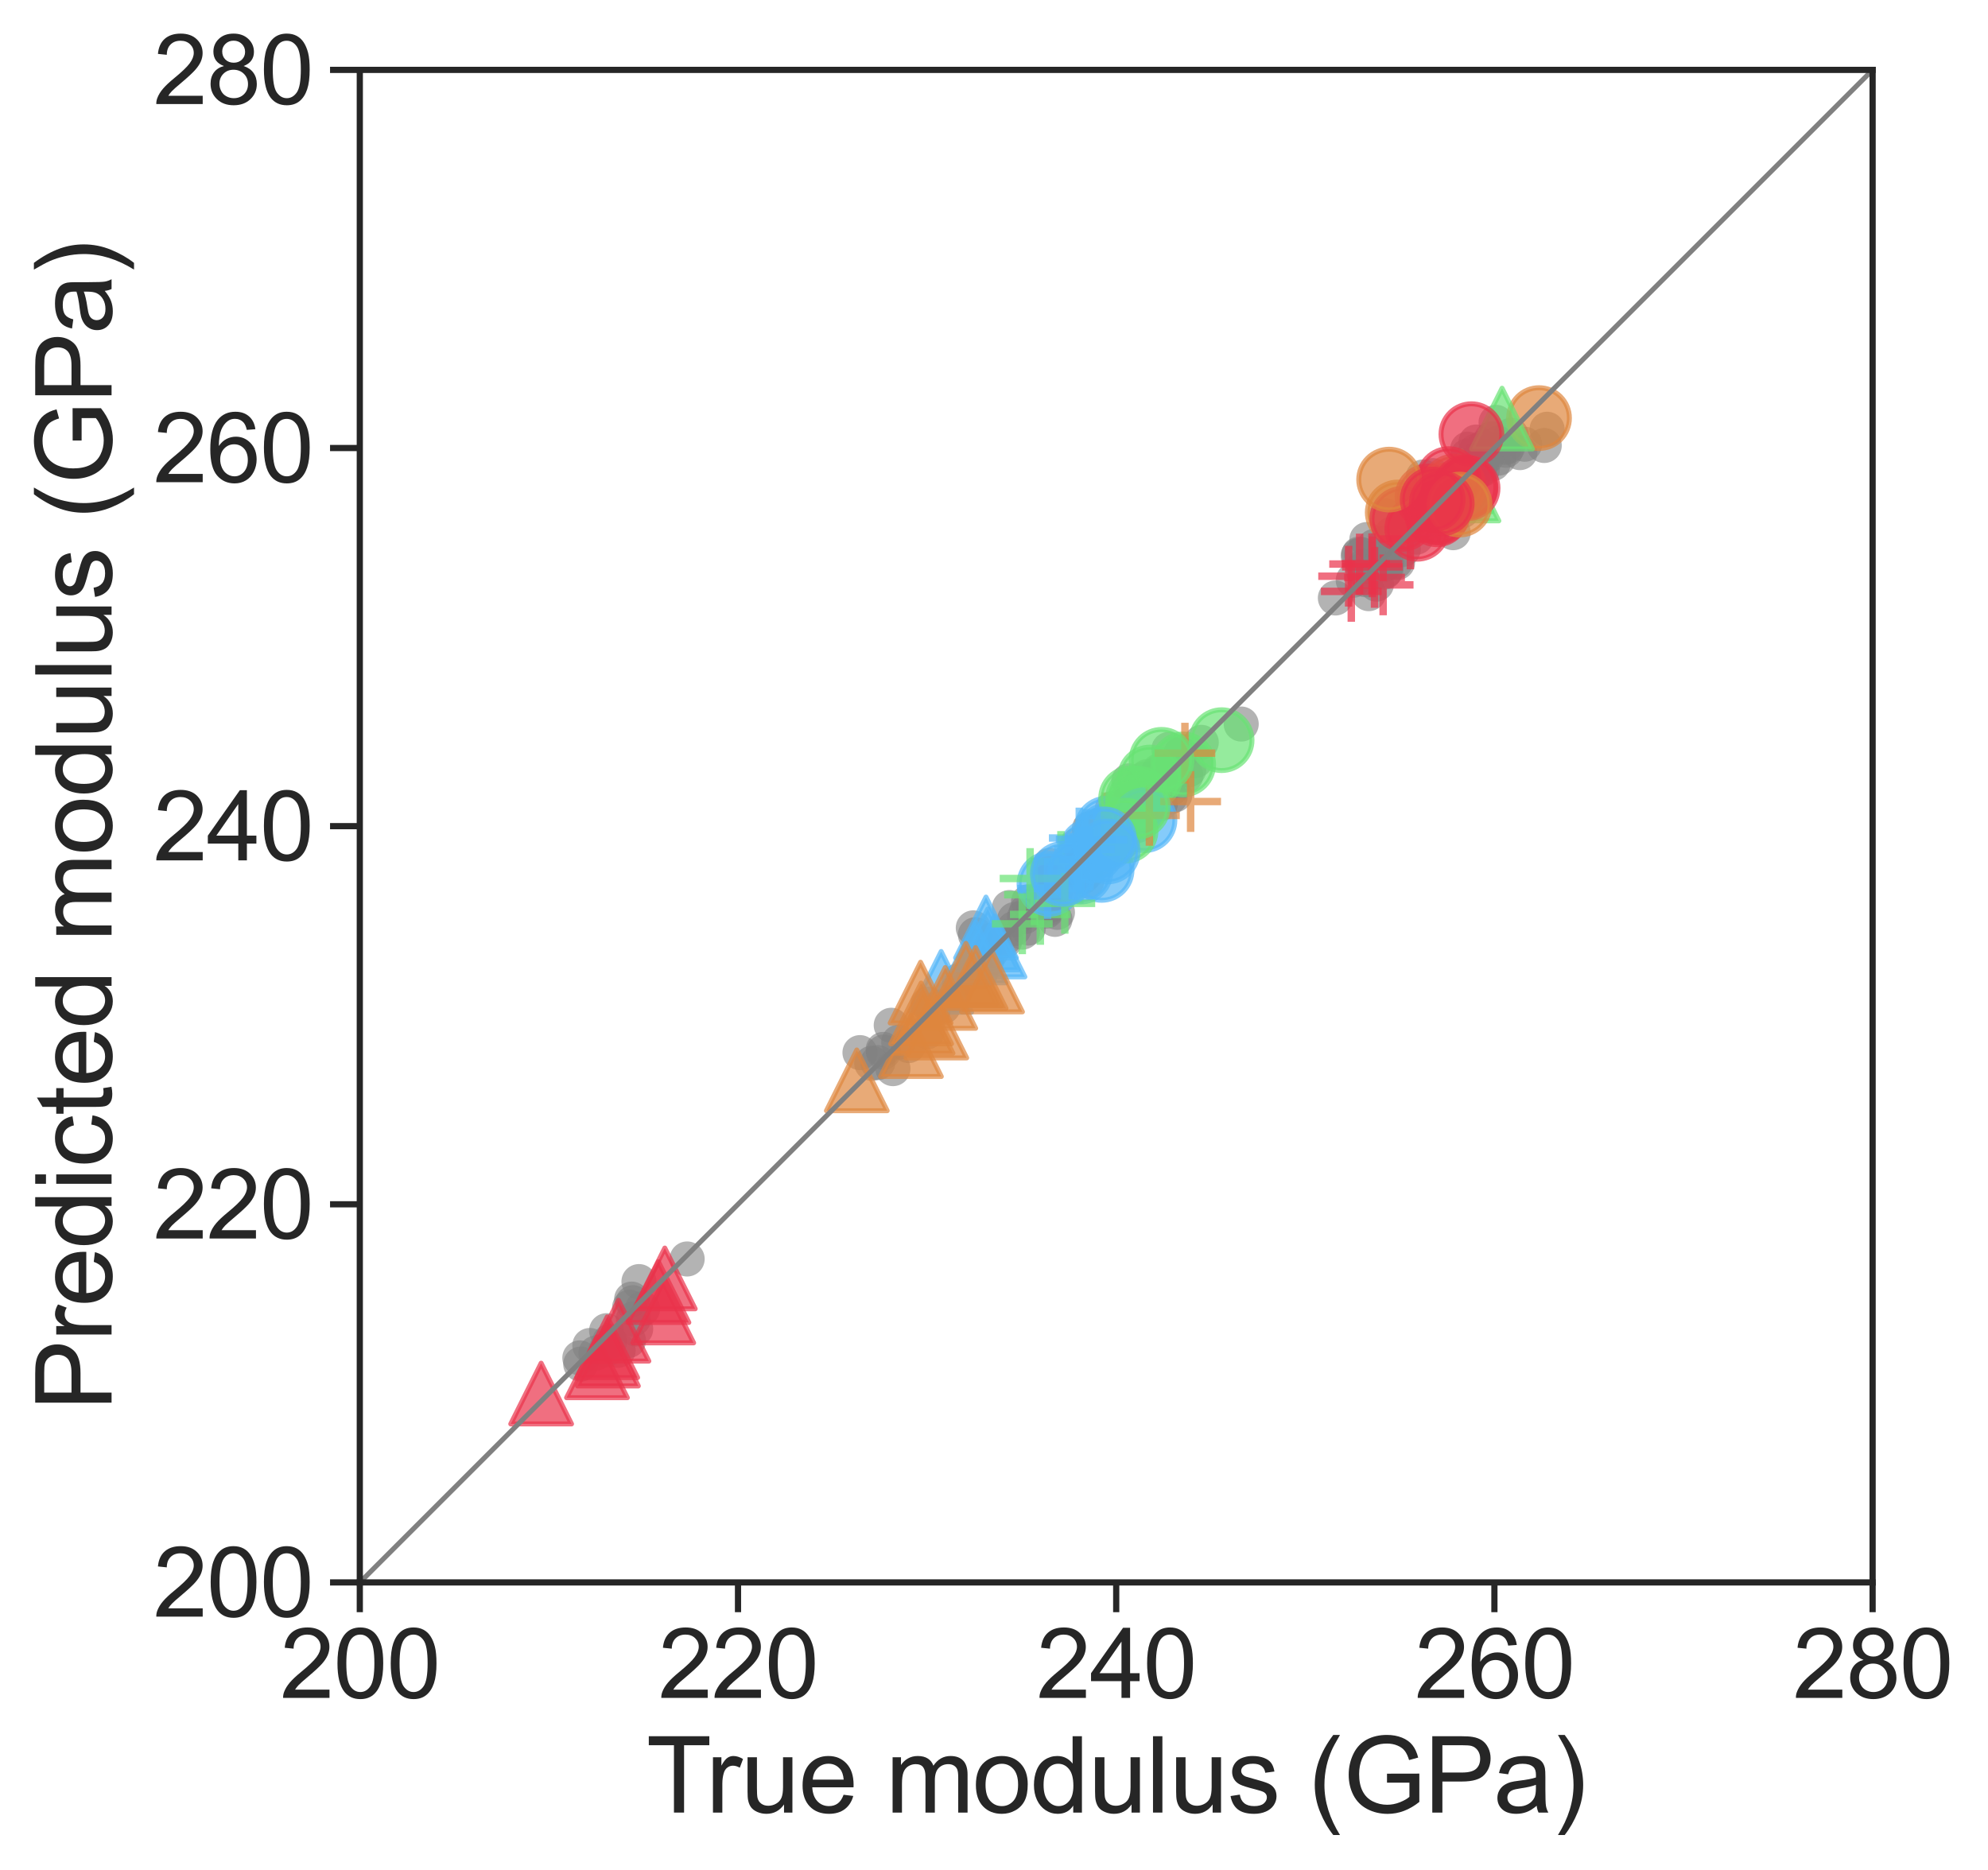 <?xml version="1.0" encoding="utf-8" standalone="no"?>
<!DOCTYPE svg PUBLIC "-//W3C//DTD SVG 1.1//EN"
  "http://www.w3.org/Graphics/SVG/1.1/DTD/svg11.dtd">
<svg xmlns:xlink="http://www.w3.org/1999/xlink" width="400.699pt" height="377.021pt" viewBox="0 0 400.699 377.021" xmlns="http://www.w3.org/2000/svg" version="1.1">
 <defs>
  <style type="text/css">*{stroke-linejoin: round; stroke-linecap: butt}</style>
 </defs>
 <g id="figure_1">
  <g id="patch_1">
   <path d="M 0 377.021 
L 400.699 377.021 
L 400.699 0 
L 0 0 
z
" style="fill: #ffffff"/>
  </g>
  <g id="axes_1">
   <g id="patch_2">
    <path d="M 72.522 319.009 
L 377.442 319.009 
L 377.442 14.089 
L 72.522 14.089 
z
" style="fill: #ffffff"/>
   </g>
   <g id="matplotlib.axis_1">
    <g id="xtick_1">
     <g id="line2d_1">
      <defs>
       <path id="mbc10b76860" d="M 0 0 
L 0 6 
" style="stroke: #262626; stroke-width: 1.25"/>
      </defs>
      <g>
       <use xlink:href="#mbc10b76860" x="72.522" y="319.009" style="fill: #262626; stroke: #262626; stroke-width: 1.25"/>
      </g>
     </g>
     <g id="text_1">
      <!-- 200 -->
      <g style="fill: #262626" transform="translate(56.464 342.288) scale(0.193 -0.193)">
       <defs>
        <path id="ArialMT-32" d="M 3222 541 
L 3222 0 
L 194 0 
Q 188 203 259 391 
Q 375 700 629 1000 
Q 884 1300 1366 1694 
Q 2113 2306 2375 2664 
Q 2638 3022 2638 3341 
Q 2638 3675 2398 3904 
Q 2159 4134 1775 4134 
Q 1369 4134 1125 3890 
Q 881 3647 878 3216 
L 300 3275 
Q 359 3922 746 4261 
Q 1134 4600 1788 4600 
Q 2447 4600 2831 4234 
Q 3216 3869 3216 3328 
Q 3216 3053 3103 2787 
Q 2991 2522 2730 2228 
Q 2469 1934 1863 1422 
Q 1356 997 1212 845 
Q 1069 694 975 541 
L 3222 541 
z
" transform="scale(0.016)"/>
        <path id="ArialMT-30" d="M 266 2259 
Q 266 3072 433 3567 
Q 600 4063 929 4331 
Q 1259 4600 1759 4600 
Q 2128 4600 2406 4451 
Q 2684 4303 2865 4023 
Q 3047 3744 3150 3342 
Q 3253 2941 3253 2259 
Q 3253 1453 3087 958 
Q 2922 463 2592 192 
Q 2263 -78 1759 -78 
Q 1097 -78 719 397 
Q 266 969 266 2259 
z
M 844 2259 
Q 844 1131 1108 757 
Q 1372 384 1759 384 
Q 2147 384 2411 759 
Q 2675 1134 2675 2259 
Q 2675 3391 2411 3762 
Q 2147 4134 1753 4134 
Q 1366 4134 1134 3806 
Q 844 3388 844 2259 
z
" transform="scale(0.016)"/>
       </defs>
       <use xlink:href="#ArialMT-32"/>
       <use xlink:href="#ArialMT-30" x="55.615"/>
       <use xlink:href="#ArialMT-30" x="111.23"/>
      </g>
     </g>
    </g>
    <g id="xtick_2">
     <g id="line2d_2">
      <g>
       <use xlink:href="#mbc10b76860" x="148.752" y="319.009" style="fill: #262626; stroke: #262626; stroke-width: 1.25"/>
      </g>
     </g>
     <g id="text_2">
      <!-- 220 -->
      <g style="fill: #262626" transform="translate(132.694 342.288) scale(0.193 -0.193)">
       <use xlink:href="#ArialMT-32"/>
       <use xlink:href="#ArialMT-32" x="55.615"/>
       <use xlink:href="#ArialMT-30" x="111.23"/>
      </g>
     </g>
    </g>
    <g id="xtick_3">
     <g id="line2d_3">
      <g>
       <use xlink:href="#mbc10b76860" x="224.982" y="319.009" style="fill: #262626; stroke: #262626; stroke-width: 1.25"/>
      </g>
     </g>
     <g id="text_3">
      <!-- 240 -->
      <g style="fill: #262626" transform="translate(208.924 342.288) scale(0.193 -0.193)">
       <defs>
        <path id="ArialMT-34" d="M 2069 0 
L 2069 1097 
L 81 1097 
L 81 1613 
L 2172 4581 
L 2631 4581 
L 2631 1613 
L 3250 1613 
L 3250 1097 
L 2631 1097 
L 2631 0 
L 2069 0 
z
M 2069 1613 
L 2069 3678 
L 634 1613 
L 2069 1613 
z
" transform="scale(0.016)"/>
       </defs>
       <use xlink:href="#ArialMT-32"/>
       <use xlink:href="#ArialMT-34" x="55.615"/>
       <use xlink:href="#ArialMT-30" x="111.23"/>
      </g>
     </g>
    </g>
    <g id="xtick_4">
     <g id="line2d_4">
      <g>
       <use xlink:href="#mbc10b76860" x="301.212" y="319.009" style="fill: #262626; stroke: #262626; stroke-width: 1.25"/>
      </g>
     </g>
     <g id="text_4">
      <!-- 260 -->
      <g style="fill: #262626" transform="translate(285.154 342.288) scale(0.193 -0.193)">
       <defs>
        <path id="ArialMT-36" d="M 3184 3459 
L 2625 3416 
Q 2550 3747 2413 3897 
Q 2184 4138 1850 4138 
Q 1581 4138 1378 3988 
Q 1113 3794 959 3422 
Q 806 3050 800 2363 
Q 1003 2672 1297 2822 
Q 1591 2972 1913 2972 
Q 2475 2972 2870 2558 
Q 3266 2144 3266 1488 
Q 3266 1056 3080 686 
Q 2894 316 2569 119 
Q 2244 -78 1831 -78 
Q 1128 -78 684 439 
Q 241 956 241 2144 
Q 241 3472 731 4075 
Q 1159 4600 1884 4600 
Q 2425 4600 2770 4297 
Q 3116 3994 3184 3459 
z
M 888 1484 
Q 888 1194 1011 928 
Q 1134 663 1356 523 
Q 1578 384 1822 384 
Q 2178 384 2434 671 
Q 2691 959 2691 1453 
Q 2691 1928 2437 2201 
Q 2184 2475 1800 2475 
Q 1419 2475 1153 2201 
Q 888 1928 888 1484 
z
" transform="scale(0.016)"/>
       </defs>
       <use xlink:href="#ArialMT-32"/>
       <use xlink:href="#ArialMT-36" x="55.615"/>
       <use xlink:href="#ArialMT-30" x="111.23"/>
      </g>
     </g>
    </g>
    <g id="xtick_5">
     <g id="line2d_5">
      <g>
       <use xlink:href="#mbc10b76860" x="377.442" y="319.009" style="fill: #262626; stroke: #262626; stroke-width: 1.25"/>
      </g>
     </g>
     <g id="text_5">
      <!-- 280 -->
      <g style="fill: #262626" transform="translate(361.384 342.288) scale(0.193 -0.193)">
       <defs>
        <path id="ArialMT-38" d="M 1131 2484 
Q 781 2613 612 2850 
Q 444 3088 444 3419 
Q 444 3919 803 4259 
Q 1163 4600 1759 4600 
Q 2359 4600 2725 4251 
Q 3091 3903 3091 3403 
Q 3091 3084 2923 2848 
Q 2756 2613 2416 2484 
Q 2838 2347 3058 2040 
Q 3278 1734 3278 1309 
Q 3278 722 2862 322 
Q 2447 -78 1769 -78 
Q 1091 -78 675 323 
Q 259 725 259 1325 
Q 259 1772 486 2073 
Q 713 2375 1131 2484 
z
M 1019 3438 
Q 1019 3113 1228 2906 
Q 1438 2700 1772 2700 
Q 2097 2700 2305 2904 
Q 2513 3109 2513 3406 
Q 2513 3716 2298 3927 
Q 2084 4138 1766 4138 
Q 1444 4138 1231 3931 
Q 1019 3725 1019 3438 
z
M 838 1322 
Q 838 1081 952 856 
Q 1066 631 1291 507 
Q 1516 384 1775 384 
Q 2178 384 2440 643 
Q 2703 903 2703 1303 
Q 2703 1709 2433 1975 
Q 2163 2241 1756 2241 
Q 1359 2241 1098 1978 
Q 838 1716 838 1322 
z
" transform="scale(0.016)"/>
       </defs>
       <use xlink:href="#ArialMT-32"/>
       <use xlink:href="#ArialMT-38" x="55.615"/>
       <use xlink:href="#ArialMT-30" x="111.23"/>
      </g>
     </g>
    </g>
    <g id="text_6">
     <!-- True modulus (GPa) -->
     <g style="fill: #262626" transform="translate(130.267 365.401) scale(0.21 -0.21)">
      <defs>
       <path id="ArialMT-54" d="M 1659 0 
L 1659 4041 
L 150 4041 
L 150 4581 
L 3781 4581 
L 3781 4041 
L 2266 4041 
L 2266 0 
L 1659 0 
z
" transform="scale(0.016)"/>
       <path id="ArialMT-72" d="M 416 0 
L 416 3319 
L 922 3319 
L 922 2816 
Q 1116 3169 1280 3281 
Q 1444 3394 1641 3394 
Q 1925 3394 2219 3213 
L 2025 2691 
Q 1819 2813 1613 2813 
Q 1428 2813 1281 2702 
Q 1134 2591 1072 2394 
Q 978 2094 978 1738 
L 978 0 
L 416 0 
z
" transform="scale(0.016)"/>
       <path id="ArialMT-75" d="M 2597 0 
L 2597 488 
Q 2209 -75 1544 -75 
Q 1250 -75 995 37 
Q 741 150 617 320 
Q 494 491 444 738 
Q 409 903 409 1263 
L 409 3319 
L 972 3319 
L 972 1478 
Q 972 1038 1006 884 
Q 1059 663 1231 536 
Q 1403 409 1656 409 
Q 1909 409 2131 539 
Q 2353 669 2445 892 
Q 2538 1116 2538 1541 
L 2538 3319 
L 3100 3319 
L 3100 0 
L 2597 0 
z
" transform="scale(0.016)"/>
       <path id="ArialMT-65" d="M 2694 1069 
L 3275 997 
Q 3138 488 2766 206 
Q 2394 -75 1816 -75 
Q 1088 -75 661 373 
Q 234 822 234 1631 
Q 234 2469 665 2931 
Q 1097 3394 1784 3394 
Q 2450 3394 2872 2941 
Q 3294 2488 3294 1666 
Q 3294 1616 3291 1516 
L 816 1516 
Q 847 969 1125 678 
Q 1403 388 1819 388 
Q 2128 388 2347 550 
Q 2566 713 2694 1069 
z
M 847 1978 
L 2700 1978 
Q 2663 2397 2488 2606 
Q 2219 2931 1791 2931 
Q 1403 2931 1139 2672 
Q 875 2413 847 1978 
z
" transform="scale(0.016)"/>
       <path id="ArialMT-20" transform="scale(0.016)"/>
       <path id="ArialMT-6d" d="M 422 0 
L 422 3319 
L 925 3319 
L 925 2853 
Q 1081 3097 1340 3245 
Q 1600 3394 1931 3394 
Q 2300 3394 2536 3241 
Q 2772 3088 2869 2813 
Q 3263 3394 3894 3394 
Q 4388 3394 4653 3120 
Q 4919 2847 4919 2278 
L 4919 0 
L 4359 0 
L 4359 2091 
Q 4359 2428 4304 2576 
Q 4250 2725 4106 2815 
Q 3963 2906 3769 2906 
Q 3419 2906 3187 2673 
Q 2956 2441 2956 1928 
L 2956 0 
L 2394 0 
L 2394 2156 
Q 2394 2531 2256 2718 
Q 2119 2906 1806 2906 
Q 1569 2906 1367 2781 
Q 1166 2656 1075 2415 
Q 984 2175 984 1722 
L 984 0 
L 422 0 
z
" transform="scale(0.016)"/>
       <path id="ArialMT-6f" d="M 213 1659 
Q 213 2581 725 3025 
Q 1153 3394 1769 3394 
Q 2453 3394 2887 2945 
Q 3322 2497 3322 1706 
Q 3322 1066 3130 698 
Q 2938 331 2570 128 
Q 2203 -75 1769 -75 
Q 1072 -75 642 372 
Q 213 819 213 1659 
z
M 791 1659 
Q 791 1022 1069 705 
Q 1347 388 1769 388 
Q 2188 388 2466 706 
Q 2744 1025 2744 1678 
Q 2744 2294 2464 2611 
Q 2184 2928 1769 2928 
Q 1347 2928 1069 2612 
Q 791 2297 791 1659 
z
" transform="scale(0.016)"/>
       <path id="ArialMT-64" d="M 2575 0 
L 2575 419 
Q 2259 -75 1647 -75 
Q 1250 -75 917 144 
Q 584 363 401 755 
Q 219 1147 219 1656 
Q 219 2153 384 2558 
Q 550 2963 881 3178 
Q 1213 3394 1622 3394 
Q 1922 3394 2156 3267 
Q 2391 3141 2538 2938 
L 2538 4581 
L 3097 4581 
L 3097 0 
L 2575 0 
z
M 797 1656 
Q 797 1019 1065 703 
Q 1334 388 1700 388 
Q 2069 388 2326 689 
Q 2584 991 2584 1609 
Q 2584 2291 2321 2609 
Q 2059 2928 1675 2928 
Q 1300 2928 1048 2622 
Q 797 2316 797 1656 
z
" transform="scale(0.016)"/>
       <path id="ArialMT-6c" d="M 409 0 
L 409 4581 
L 972 4581 
L 972 0 
L 409 0 
z
" transform="scale(0.016)"/>
       <path id="ArialMT-73" d="M 197 991 
L 753 1078 
Q 800 744 1014 566 
Q 1228 388 1613 388 
Q 2000 388 2187 545 
Q 2375 703 2375 916 
Q 2375 1106 2209 1216 
Q 2094 1291 1634 1406 
Q 1016 1563 777 1677 
Q 538 1791 414 1992 
Q 291 2194 291 2438 
Q 291 2659 392 2848 
Q 494 3038 669 3163 
Q 800 3259 1026 3326 
Q 1253 3394 1513 3394 
Q 1903 3394 2198 3281 
Q 2494 3169 2634 2976 
Q 2775 2784 2828 2463 
L 2278 2388 
Q 2241 2644 2061 2787 
Q 1881 2931 1553 2931 
Q 1166 2931 1000 2803 
Q 834 2675 834 2503 
Q 834 2394 903 2306 
Q 972 2216 1119 2156 
Q 1203 2125 1616 2013 
Q 2213 1853 2448 1751 
Q 2684 1650 2818 1456 
Q 2953 1263 2953 975 
Q 2953 694 2789 445 
Q 2625 197 2315 61 
Q 2006 -75 1616 -75 
Q 969 -75 630 194 
Q 291 463 197 991 
z
" transform="scale(0.016)"/>
       <path id="ArialMT-28" d="M 1497 -1347 
Q 1031 -759 709 28 
Q 388 816 388 1659 
Q 388 2403 628 3084 
Q 909 3875 1497 4659 
L 1900 4659 
Q 1522 4009 1400 3731 
Q 1209 3300 1100 2831 
Q 966 2247 966 1656 
Q 966 153 1900 -1347 
L 1497 -1347 
z
" transform="scale(0.016)"/>
       <path id="ArialMT-47" d="M 2638 1797 
L 2638 2334 
L 4578 2338 
L 4578 638 
Q 4131 281 3656 101 
Q 3181 -78 2681 -78 
Q 2006 -78 1454 211 
Q 903 500 622 1047 
Q 341 1594 341 2269 
Q 341 2938 620 3517 
Q 900 4097 1425 4378 
Q 1950 4659 2634 4659 
Q 3131 4659 3532 4498 
Q 3934 4338 4162 4050 
Q 4391 3763 4509 3300 
L 3963 3150 
Q 3859 3500 3706 3700 
Q 3553 3900 3268 4020 
Q 2984 4141 2638 4141 
Q 2222 4141 1919 4014 
Q 1616 3888 1430 3681 
Q 1244 3475 1141 3228 
Q 966 2803 966 2306 
Q 966 1694 1177 1281 
Q 1388 869 1791 669 
Q 2194 469 2647 469 
Q 3041 469 3416 620 
Q 3791 772 3984 944 
L 3984 1797 
L 2638 1797 
z
" transform="scale(0.016)"/>
       <path id="ArialMT-50" d="M 494 0 
L 494 4581 
L 2222 4581 
Q 2678 4581 2919 4538 
Q 3256 4481 3484 4323 
Q 3713 4166 3852 3881 
Q 3991 3597 3991 3256 
Q 3991 2672 3619 2267 
Q 3247 1863 2275 1863 
L 1100 1863 
L 1100 0 
L 494 0 
z
M 1100 2403 
L 2284 2403 
Q 2872 2403 3119 2622 
Q 3366 2841 3366 3238 
Q 3366 3525 3220 3729 
Q 3075 3934 2838 4000 
Q 2684 4041 2272 4041 
L 1100 4041 
L 1100 2403 
z
" transform="scale(0.016)"/>
       <path id="ArialMT-61" d="M 2588 409 
Q 2275 144 1986 34 
Q 1697 -75 1366 -75 
Q 819 -75 525 192 
Q 231 459 231 875 
Q 231 1119 342 1320 
Q 453 1522 633 1644 
Q 813 1766 1038 1828 
Q 1203 1872 1538 1913 
Q 2219 1994 2541 2106 
Q 2544 2222 2544 2253 
Q 2544 2597 2384 2738 
Q 2169 2928 1744 2928 
Q 1347 2928 1158 2789 
Q 969 2650 878 2297 
L 328 2372 
Q 403 2725 575 2942 
Q 747 3159 1072 3276 
Q 1397 3394 1825 3394 
Q 2250 3394 2515 3294 
Q 2781 3194 2906 3042 
Q 3031 2891 3081 2659 
Q 3109 2516 3109 2141 
L 3109 1391 
Q 3109 606 3145 398 
Q 3181 191 3288 0 
L 2700 0 
Q 2613 175 2588 409 
z
M 2541 1666 
Q 2234 1541 1622 1453 
Q 1275 1403 1131 1340 
Q 988 1278 909 1158 
Q 831 1038 831 891 
Q 831 666 1001 516 
Q 1172 366 1500 366 
Q 1825 366 2078 508 
Q 2331 650 2450 897 
Q 2541 1088 2541 1459 
L 2541 1666 
z
" transform="scale(0.016)"/>
       <path id="ArialMT-29" d="M 791 -1347 
L 388 -1347 
Q 1322 153 1322 1656 
Q 1322 2244 1188 2822 
Q 1081 3291 891 3722 
Q 769 4003 388 4659 
L 791 4659 
Q 1378 3875 1659 3084 
Q 1900 2403 1900 1659 
Q 1900 816 1576 28 
Q 1253 -759 791 -1347 
z
" transform="scale(0.016)"/>
      </defs>
      <use xlink:href="#ArialMT-54"/>
      <use xlink:href="#ArialMT-72" x="57.334"/>
      <use xlink:href="#ArialMT-75" x="90.635"/>
      <use xlink:href="#ArialMT-65" x="146.25"/>
      <use xlink:href="#ArialMT-20" x="201.865"/>
      <use xlink:href="#ArialMT-6d" x="229.648"/>
      <use xlink:href="#ArialMT-6f" x="312.949"/>
      <use xlink:href="#ArialMT-64" x="368.564"/>
      <use xlink:href="#ArialMT-75" x="424.18"/>
      <use xlink:href="#ArialMT-6c" x="479.795"/>
      <use xlink:href="#ArialMT-75" x="502.012"/>
      <use xlink:href="#ArialMT-73" x="557.627"/>
      <use xlink:href="#ArialMT-20" x="607.627"/>
      <use xlink:href="#ArialMT-28" x="635.41"/>
      <use xlink:href="#ArialMT-47" x="668.711"/>
      <use xlink:href="#ArialMT-50" x="746.494"/>
      <use xlink:href="#ArialMT-61" x="813.193"/>
      <use xlink:href="#ArialMT-29" x="868.809"/>
     </g>
    </g>
   </g>
   <g id="matplotlib.axis_2">
    <g id="ytick_1">
     <g id="line2d_6">
      <defs>
       <path id="m5bf9b17aab" d="M 0 0 
L -6 0 
" style="stroke: #262626; stroke-width: 1.25"/>
      </defs>
      <g>
       <use xlink:href="#m5bf9b17aab" x="72.522" y="319.009" style="fill: #262626; stroke: #262626; stroke-width: 1.25"/>
      </g>
     </g>
     <g id="text_7">
      <!-- 200 -->
      <g style="fill: #262626" transform="translate(30.907 325.899) scale(0.193 -0.193)">
       <use xlink:href="#ArialMT-32"/>
       <use xlink:href="#ArialMT-30" x="55.615"/>
       <use xlink:href="#ArialMT-30" x="111.23"/>
      </g>
     </g>
    </g>
    <g id="ytick_2">
     <g id="line2d_7">
      <g>
       <use xlink:href="#m5bf9b17aab" x="72.522" y="242.779" style="fill: #262626; stroke: #262626; stroke-width: 1.25"/>
      </g>
     </g>
     <g id="text_8">
      <!-- 220 -->
      <g style="fill: #262626" transform="translate(30.907 249.669) scale(0.193 -0.193)">
       <use xlink:href="#ArialMT-32"/>
       <use xlink:href="#ArialMT-32" x="55.615"/>
       <use xlink:href="#ArialMT-30" x="111.23"/>
      </g>
     </g>
    </g>
    <g id="ytick_3">
     <g id="line2d_8">
      <g>
       <use xlink:href="#m5bf9b17aab" x="72.522" y="166.549" style="fill: #262626; stroke: #262626; stroke-width: 1.25"/>
      </g>
     </g>
     <g id="text_9">
      <!-- 240 -->
      <g style="fill: #262626" transform="translate(30.907 173.439) scale(0.193 -0.193)">
       <use xlink:href="#ArialMT-32"/>
       <use xlink:href="#ArialMT-34" x="55.615"/>
       <use xlink:href="#ArialMT-30" x="111.23"/>
      </g>
     </g>
    </g>
    <g id="ytick_4">
     <g id="line2d_9">
      <g>
       <use xlink:href="#m5bf9b17aab" x="72.522" y="90.319" style="fill: #262626; stroke: #262626; stroke-width: 1.25"/>
      </g>
     </g>
     <g id="text_10">
      <!-- 260 -->
      <g style="fill: #262626" transform="translate(30.907 97.209) scale(0.193 -0.193)">
       <use xlink:href="#ArialMT-32"/>
       <use xlink:href="#ArialMT-36" x="55.615"/>
       <use xlink:href="#ArialMT-30" x="111.23"/>
      </g>
     </g>
    </g>
    <g id="ytick_5">
     <g id="line2d_10">
      <g>
       <use xlink:href="#m5bf9b17aab" x="72.522" y="14.089" style="fill: #262626; stroke: #262626; stroke-width: 1.25"/>
      </g>
     </g>
     <g id="text_11">
      <!-- 280 -->
      <g style="fill: #262626" transform="translate(30.907 20.979) scale(0.193 -0.193)">
       <use xlink:href="#ArialMT-32"/>
       <use xlink:href="#ArialMT-38" x="55.615"/>
       <use xlink:href="#ArialMT-30" x="111.23"/>
      </g>
     </g>
    </g>
    <g id="text_12">
     <!-- Predicted modulus (GPa) -->
     <g style="fill: #262626" transform="translate(22.487 284.427) rotate(-90) scale(0.21 -0.21)">
      <defs>
       <path id="ArialMT-69" d="M 425 3934 
L 425 4581 
L 988 4581 
L 988 3934 
L 425 3934 
z
M 425 0 
L 425 3319 
L 988 3319 
L 988 0 
L 425 0 
z
" transform="scale(0.016)"/>
       <path id="ArialMT-63" d="M 2588 1216 
L 3141 1144 
Q 3050 572 2676 248 
Q 2303 -75 1759 -75 
Q 1078 -75 664 370 
Q 250 816 250 1647 
Q 250 2184 428 2587 
Q 606 2991 970 3192 
Q 1334 3394 1763 3394 
Q 2303 3394 2647 3120 
Q 2991 2847 3088 2344 
L 2541 2259 
Q 2463 2594 2264 2762 
Q 2066 2931 1784 2931 
Q 1359 2931 1093 2626 
Q 828 2322 828 1663 
Q 828 994 1084 691 
Q 1341 388 1753 388 
Q 2084 388 2306 591 
Q 2528 794 2588 1216 
z
" transform="scale(0.016)"/>
       <path id="ArialMT-74" d="M 1650 503 
L 1731 6 
Q 1494 -44 1306 -44 
Q 1000 -44 831 53 
Q 663 150 594 308 
Q 525 466 525 972 
L 525 2881 
L 113 2881 
L 113 3319 
L 525 3319 
L 525 4141 
L 1084 4478 
L 1084 3319 
L 1650 3319 
L 1650 2881 
L 1084 2881 
L 1084 941 
Q 1084 700 1114 631 
Q 1144 563 1211 522 
Q 1278 481 1403 481 
Q 1497 481 1650 503 
z
" transform="scale(0.016)"/>
      </defs>
      <use xlink:href="#ArialMT-50"/>
      <use xlink:href="#ArialMT-72" x="66.699"/>
      <use xlink:href="#ArialMT-65" x="100"/>
      <use xlink:href="#ArialMT-64" x="155.615"/>
      <use xlink:href="#ArialMT-69" x="211.23"/>
      <use xlink:href="#ArialMT-63" x="233.447"/>
      <use xlink:href="#ArialMT-74" x="283.447"/>
      <use xlink:href="#ArialMT-65" x="311.23"/>
      <use xlink:href="#ArialMT-64" x="366.846"/>
      <use xlink:href="#ArialMT-20" x="422.461"/>
      <use xlink:href="#ArialMT-6d" x="450.244"/>
      <use xlink:href="#ArialMT-6f" x="533.545"/>
      <use xlink:href="#ArialMT-64" x="589.16"/>
      <use xlink:href="#ArialMT-75" x="644.775"/>
      <use xlink:href="#ArialMT-6c" x="700.391"/>
      <use xlink:href="#ArialMT-75" x="722.607"/>
      <use xlink:href="#ArialMT-73" x="778.223"/>
      <use xlink:href="#ArialMT-20" x="828.223"/>
      <use xlink:href="#ArialMT-28" x="856.006"/>
      <use xlink:href="#ArialMT-47" x="889.307"/>
      <use xlink:href="#ArialMT-50" x="967.09"/>
      <use xlink:href="#ArialMT-61" x="1033.789"/>
      <use xlink:href="#ArialMT-29" x="1089.404"/>
     </g>
    </g>
   </g>
   <g id="PathCollection_1">
    <defs>
     <path id="C0_0_4612782eda" d="M 0 3.536 
C 0.938 3.536 1.837 3.163 2.5 2.5 
C 3.163 1.837 3.536 0.938 3.536 -0 
C 3.536 -0.938 3.163 -1.837 2.5 -2.5 
C 1.837 -3.163 0.938 -3.536 0 -3.536 
C -0.938 -3.536 -1.837 -3.163 -2.5 -2.5 
C -3.163 -1.837 -3.536 -0.938 -3.536 0 
C -3.536 0.938 -3.163 1.837 -2.5 2.5 
C -1.837 3.163 -0.938 3.536 0 3.536 
z
"/>
    </defs>
    <g clip-path="url(#p0c23b86e99)">
     <use xlink:href="#C0_0_4612782eda" x="196.178" y="187.052" style="fill: #808080; fill-opacity: 0.6"/>
    </g>
    <g clip-path="url(#p0c23b86e99)">
     <use xlink:href="#C0_0_4612782eda" x="175.701" y="214.358" style="fill: #808080; fill-opacity: 0.6"/>
    </g>
    <g clip-path="url(#p0c23b86e99)">
     <use xlink:href="#C0_0_4612782eda" x="273.929" y="111.686" style="fill: #808080; fill-opacity: 0.6"/>
    </g>
    <g clip-path="url(#p0c23b86e99)">
     <use xlink:href="#C0_0_4612782eda" x="311.834" y="86.532" style="fill: #808080; fill-opacity: 0.6"/>
    </g>
    <g clip-path="url(#p0c23b86e99)">
     <use xlink:href="#C0_0_4612782eda" x="311.256" y="89.804" style="fill: #808080; fill-opacity: 0.6"/>
    </g>
    <g clip-path="url(#p0c23b86e99)">
     <use xlink:href="#C0_0_4612782eda" x="206.917" y="183.747" style="fill: #808080; fill-opacity: 0.6"/>
    </g>
    <g clip-path="url(#p0c23b86e99)">
     <use xlink:href="#C0_0_4612782eda" x="227.929" y="161.276" style="fill: #808080; fill-opacity: 0.6"/>
    </g>
    <g clip-path="url(#p0c23b86e99)">
     <use xlink:href="#C0_0_4612782eda" x="295.818" y="90.542" style="fill: #808080; fill-opacity: 0.6"/>
    </g>
    <g clip-path="url(#p0c23b86e99)">
     <use xlink:href="#C0_0_4612782eda" x="304.599" y="87.73" style="fill: #808080; fill-opacity: 0.6"/>
    </g>
    <g clip-path="url(#p0c23b86e99)">
     <use xlink:href="#C0_0_4612782eda" x="223.424" y="168.209" style="fill: #808080; fill-opacity: 0.6"/>
    </g>
    <g clip-path="url(#p0c23b86e99)">
     <use xlink:href="#C0_0_4612782eda" x="221.027" y="169.373" style="fill: #808080; fill-opacity: 0.6"/>
    </g>
    <g clip-path="url(#p0c23b86e99)">
     <use xlink:href="#C0_0_4612782eda" x="296.127" y="98.211" style="fill: #808080; fill-opacity: 0.6"/>
    </g>
    <g clip-path="url(#p0c23b86e99)">
     <use xlink:href="#C0_0_4612782eda" x="196.673" y="193.578" style="fill: #808080; fill-opacity: 0.6"/>
    </g>
    <g clip-path="url(#p0c23b86e99)">
     <use xlink:href="#C0_0_4612782eda" x="200.467" y="190.153" style="fill: #808080; fill-opacity: 0.6"/>
    </g>
    <g clip-path="url(#p0c23b86e99)">
     <use xlink:href="#C0_0_4612782eda" x="212.018" y="182.356" style="fill: #808080; fill-opacity: 0.6"/>
    </g>
    <g clip-path="url(#p0c23b86e99)">
     <use xlink:href="#C0_0_4612782eda" x="300.941" y="93.443" style="fill: #808080; fill-opacity: 0.6"/>
    </g>
    <g clip-path="url(#p0c23b86e99)">
     <use xlink:href="#C0_0_4612782eda" x="117.05" y="274.995" style="fill: #808080; fill-opacity: 0.6"/>
    </g>
    <g clip-path="url(#p0c23b86e99)">
     <use xlink:href="#C0_0_4612782eda" x="204.505" y="185.371" style="fill: #808080; fill-opacity: 0.6"/>
    </g>
    <g clip-path="url(#p0c23b86e99)">
     <use xlink:href="#C0_0_4612782eda" x="199.822" y="191.818" style="fill: #808080; fill-opacity: 0.6"/>
    </g>
    <g clip-path="url(#p0c23b86e99)">
     <use xlink:href="#C0_0_4612782eda" x="279.093" y="115.316" style="fill: #808080; fill-opacity: 0.6"/>
    </g>
    <g clip-path="url(#p0c23b86e99)">
     <use xlink:href="#C0_0_4612782eda" x="307.309" y="89.554" style="fill: #808080; fill-opacity: 0.6"/>
    </g>
    <g clip-path="url(#p0c23b86e99)">
     <use xlink:href="#C0_0_4612782eda" x="298.161" y="94.808" style="fill: #808080; fill-opacity: 0.6"/>
    </g>
    <g clip-path="url(#p0c23b86e99)">
     <use xlink:href="#C0_0_4612782eda" x="297.507" y="89.117" style="fill: #808080; fill-opacity: 0.6"/>
    </g>
    <g clip-path="url(#p0c23b86e99)">
     <use xlink:href="#C0_0_4612782eda" x="210.933" y="183.677" style="fill: #808080; fill-opacity: 0.6"/>
    </g>
    <g clip-path="url(#p0c23b86e99)">
     <use xlink:href="#C0_0_4612782eda" x="127.649" y="265.914" style="fill: #808080; fill-opacity: 0.6"/>
    </g>
    <g clip-path="url(#p0c23b86e99)">
     <use xlink:href="#C0_0_4612782eda" x="186.861" y="208.018" style="fill: #808080; fill-opacity: 0.6"/>
    </g>
    <g clip-path="url(#p0c23b86e99)">
     <use xlink:href="#C0_0_4612782eda" x="187.052" y="202.446" style="fill: #808080; fill-opacity: 0.6"/>
    </g>
    <g clip-path="url(#p0c23b86e99)">
     <use xlink:href="#C0_0_4612782eda" x="234.257" y="157.768" style="fill: #808080; fill-opacity: 0.6"/>
    </g>
    <g clip-path="url(#p0c23b86e99)">
     <use xlink:href="#C0_0_4612782eda" x="209.732" y="181.867" style="fill: #808080; fill-opacity: 0.6"/>
    </g>
    <g clip-path="url(#p0c23b86e99)">
     <use xlink:href="#C0_0_4612782eda" x="275.876" y="119.673" style="fill: #808080; fill-opacity: 0.6"/>
    </g>
    <g clip-path="url(#p0c23b86e99)">
     <use xlink:href="#C0_0_4612782eda" x="214.087" y="175.716" style="fill: #808080; fill-opacity: 0.6"/>
    </g>
    <g clip-path="url(#p0c23b86e99)">
     <use xlink:href="#C0_0_4612782eda" x="274.736" y="114.903" style="fill: #808080; fill-opacity: 0.6"/>
    </g>
    <g clip-path="url(#p0c23b86e99)">
     <use xlink:href="#C0_0_4612782eda" x="212.47" y="180.638" style="fill: #808080; fill-opacity: 0.6"/>
    </g>
    <g clip-path="url(#p0c23b86e99)">
     <use xlink:href="#C0_0_4612782eda" x="210.396" y="183.159" style="fill: #808080; fill-opacity: 0.6"/>
    </g>
    <g clip-path="url(#p0c23b86e99)">
     <use xlink:href="#C0_0_4612782eda" x="220.809" y="169.651" style="fill: #808080; fill-opacity: 0.6"/>
    </g>
    <g clip-path="url(#p0c23b86e99)">
     <use xlink:href="#C0_0_4612782eda" x="218.188" y="172.633" style="fill: #808080; fill-opacity: 0.6"/>
    </g>
    <g clip-path="url(#p0c23b86e99)">
     <use xlink:href="#C0_0_4612782eda" x="232.422" y="157.631" style="fill: #808080; fill-opacity: 0.6"/>
    </g>
    <g clip-path="url(#p0c23b86e99)">
     <use xlink:href="#C0_0_4612782eda" x="208.485" y="183.003" style="fill: #808080; fill-opacity: 0.6"/>
    </g>
    <g clip-path="url(#p0c23b86e99)">
     <use xlink:href="#C0_0_4612782eda" x="279.337" y="114.954" style="fill: #808080; fill-opacity: 0.6"/>
    </g>
    <g clip-path="url(#p0c23b86e99)">
     <use xlink:href="#C0_0_4612782eda" x="296.28" y="93.784" style="fill: #808080; fill-opacity: 0.6"/>
    </g>
    <g clip-path="url(#p0c23b86e99)">
     <use xlink:href="#C0_0_4612782eda" x="299.067" y="90.184" style="fill: #808080; fill-opacity: 0.6"/>
    </g>
    <g clip-path="url(#p0c23b86e99)">
     <use xlink:href="#C0_0_4612782eda" x="273.749" y="112.021" style="fill: #808080; fill-opacity: 0.6"/>
    </g>
    <g clip-path="url(#p0c23b86e99)">
     <use xlink:href="#C0_0_4612782eda" x="279.373" y="104.012" style="fill: #808080; fill-opacity: 0.6"/>
    </g>
    <g clip-path="url(#p0c23b86e99)">
     <use xlink:href="#C0_0_4612782eda" x="296.846" y="96.186" style="fill: #808080; fill-opacity: 0.6"/>
    </g>
    <g clip-path="url(#p0c23b86e99)">
     <use xlink:href="#C0_0_4612782eda" x="217.287" y="170.272" style="fill: #808080; fill-opacity: 0.6"/>
    </g>
    <g clip-path="url(#p0c23b86e99)">
     <use xlink:href="#C0_0_4612782eda" x="197.696" y="195.974" style="fill: #808080; fill-opacity: 0.6"/>
    </g>
    <g clip-path="url(#p0c23b86e99)">
     <use xlink:href="#C0_0_4612782eda" x="209.216" y="181.86" style="fill: #808080; fill-opacity: 0.6"/>
    </g>
    <g clip-path="url(#p0c23b86e99)">
     <use xlink:href="#C0_0_4612782eda" x="230.879" y="160.066" style="fill: #808080; fill-opacity: 0.6"/>
    </g>
    <g clip-path="url(#p0c23b86e99)">
     <use xlink:href="#C0_0_4612782eda" x="223.598" y="169.687" style="fill: #808080; fill-opacity: 0.6"/>
    </g>
    <g clip-path="url(#p0c23b86e99)">
     <use xlink:href="#C0_0_4612782eda" x="178.08" y="212.093" style="fill: #808080; fill-opacity: 0.6"/>
    </g>
    <g clip-path="url(#p0c23b86e99)">
     <use xlink:href="#C0_0_4612782eda" x="239.603" y="155.195" style="fill: #808080; fill-opacity: 0.6"/>
    </g>
    <g clip-path="url(#p0c23b86e99)">
     <use xlink:href="#C0_0_4612782eda" x="290.927" y="98.693" style="fill: #808080; fill-opacity: 0.6"/>
    </g>
    <g clip-path="url(#p0c23b86e99)">
     <use xlink:href="#C0_0_4612782eda" x="282.869" y="105.144" style="fill: #808080; fill-opacity: 0.6"/>
    </g>
    <g clip-path="url(#p0c23b86e99)">
     <use xlink:href="#C0_0_4612782eda" x="206.521" y="184.782" style="fill: #808080; fill-opacity: 0.6"/>
    </g>
    <g clip-path="url(#p0c23b86e99)">
     <use xlink:href="#C0_0_4612782eda" x="190.101" y="202.944" style="fill: #808080; fill-opacity: 0.6"/>
    </g>
    <g clip-path="url(#p0c23b86e99)">
     <use xlink:href="#C0_0_4612782eda" x="176.932" y="214.216" style="fill: #808080; fill-opacity: 0.6"/>
    </g>
    <g clip-path="url(#p0c23b86e99)">
     <use xlink:href="#C0_0_4612782eda" x="269.157" y="120.548" style="fill: #808080; fill-opacity: 0.6"/>
    </g>
    <g clip-path="url(#p0c23b86e99)">
     <use xlink:href="#C0_0_4612782eda" x="128.792" y="258.361" style="fill: #808080; fill-opacity: 0.6"/>
    </g>
    <g clip-path="url(#p0c23b86e99)">
     <use xlink:href="#C0_0_4612782eda" x="274.978" y="114.11" style="fill: #808080; fill-opacity: 0.6"/>
    </g>
    <g clip-path="url(#p0c23b86e99)">
     <use xlink:href="#C0_0_4612782eda" x="250.175" y="145.961" style="fill: #808080; fill-opacity: 0.6"/>
    </g>
    <g clip-path="url(#p0c23b86e99)">
     <use xlink:href="#C0_0_4612782eda" x="295.545" y="100.678" style="fill: #808080; fill-opacity: 0.6"/>
    </g>
    <g clip-path="url(#p0c23b86e99)">
     <use xlink:href="#C0_0_4612782eda" x="218.854" y="176.06" style="fill: #808080; fill-opacity: 0.6"/>
    </g>
    <g clip-path="url(#p0c23b86e99)">
     <use xlink:href="#C0_0_4612782eda" x="221.187" y="169.699" style="fill: #808080; fill-opacity: 0.6"/>
    </g>
    <g clip-path="url(#p0c23b86e99)">
     <use xlink:href="#C0_0_4612782eda" x="207.31" y="181.791" style="fill: #808080; fill-opacity: 0.6"/>
    </g>
    <g clip-path="url(#p0c23b86e99)">
     <use xlink:href="#C0_0_4612782eda" x="294.918" y="95.533" style="fill: #808080; fill-opacity: 0.6"/>
    </g>
    <g clip-path="url(#p0c23b86e99)">
     <use xlink:href="#C0_0_4612782eda" x="219.984" y="170.342" style="fill: #808080; fill-opacity: 0.6"/>
    </g>
    <g clip-path="url(#p0c23b86e99)">
     <use xlink:href="#C0_0_4612782eda" x="298.651" y="93.289" style="fill: #808080; fill-opacity: 0.6"/>
    </g>
    <g clip-path="url(#p0c23b86e99)">
     <use xlink:href="#C0_0_4612782eda" x="211.002" y="183.316" style="fill: #808080; fill-opacity: 0.6"/>
    </g>
    <g clip-path="url(#p0c23b86e99)">
     <use xlink:href="#C0_0_4612782eda" x="226.249" y="168.301" style="fill: #808080; fill-opacity: 0.6"/>
    </g>
    <g clip-path="url(#p0c23b86e99)">
     <use xlink:href="#C0_0_4612782eda" x="179.983" y="215.43" style="fill: #808080; fill-opacity: 0.6"/>
    </g>
    <g clip-path="url(#p0c23b86e99)">
     <use xlink:href="#C0_0_4612782eda" x="219.576" y="167.077" style="fill: #808080; fill-opacity: 0.6"/>
    </g>
    <g clip-path="url(#p0c23b86e99)">
     <use xlink:href="#C0_0_4612782eda" x="230.573" y="161.996" style="fill: #808080; fill-opacity: 0.6"/>
    </g>
    <g clip-path="url(#p0c23b86e99)">
     <use xlink:href="#C0_0_4612782eda" x="288.807" y="95.882" style="fill: #808080; fill-opacity: 0.6"/>
    </g>
    <g clip-path="url(#p0c23b86e99)">
     <use xlink:href="#C0_0_4612782eda" x="206.09" y="187.902" style="fill: #808080; fill-opacity: 0.6"/>
    </g>
    <g clip-path="url(#p0c23b86e99)">
     <use xlink:href="#C0_0_4612782eda" x="212.639" y="185.337" style="fill: #808080; fill-opacity: 0.6"/>
    </g>
    <g clip-path="url(#p0c23b86e99)">
     <use xlink:href="#C0_0_4612782eda" x="280.553" y="107.648" style="fill: #808080; fill-opacity: 0.6"/>
    </g>
    <g clip-path="url(#p0c23b86e99)">
     <use xlink:href="#C0_0_4612782eda" x="299.643" y="92.069" style="fill: #808080; fill-opacity: 0.6"/>
    </g>
    <g clip-path="url(#p0c23b86e99)">
     <use xlink:href="#C0_0_4612782eda" x="292.903" y="107.386" style="fill: #808080; fill-opacity: 0.6"/>
    </g>
    <g clip-path="url(#p0c23b86e99)">
     <use xlink:href="#C0_0_4612782eda" x="199.446" y="189.629" style="fill: #808080; fill-opacity: 0.6"/>
    </g>
    <g clip-path="url(#p0c23b86e99)">
     <use xlink:href="#C0_0_4612782eda" x="222.58" y="168.258" style="fill: #808080; fill-opacity: 0.6"/>
    </g>
    <g clip-path="url(#p0c23b86e99)">
     <use xlink:href="#C0_0_4612782eda" x="127.315" y="261.89" style="fill: #808080; fill-opacity: 0.6"/>
    </g>
    <g clip-path="url(#p0c23b86e99)">
     <use xlink:href="#C0_0_4612782eda" x="188.099" y="203.571" style="fill: #808080; fill-opacity: 0.6"/>
    </g>
    <g clip-path="url(#p0c23b86e99)">
     <use xlink:href="#C0_0_4612782eda" x="213.136" y="183.925" style="fill: #808080; fill-opacity: 0.6"/>
    </g>
    <g clip-path="url(#p0c23b86e99)">
     <use xlink:href="#C0_0_4612782eda" x="230.195" y="163.424" style="fill: #808080; fill-opacity: 0.6"/>
    </g>
    <g clip-path="url(#p0c23b86e99)">
     <use xlink:href="#C0_0_4612782eda" x="224.212" y="163.005" style="fill: #808080; fill-opacity: 0.6"/>
    </g>
    <g clip-path="url(#p0c23b86e99)">
     <use xlink:href="#C0_0_4612782eda" x="207.268" y="187.092" style="fill: #808080; fill-opacity: 0.6"/>
    </g>
    <g clip-path="url(#p0c23b86e99)">
     <use xlink:href="#C0_0_4612782eda" x="211.581" y="174.446" style="fill: #808080; fill-opacity: 0.6"/>
    </g>
    <g clip-path="url(#p0c23b86e99)">
     <use xlink:href="#C0_0_4612782eda" x="292.439" y="96.816" style="fill: #808080; fill-opacity: 0.6"/>
    </g>
    <g clip-path="url(#p0c23b86e99)">
     <use xlink:href="#C0_0_4612782eda" x="211.666" y="177.532" style="fill: #808080; fill-opacity: 0.6"/>
    </g>
    <g clip-path="url(#p0c23b86e99)">
     <use xlink:href="#C0_0_4612782eda" x="198.464" y="192.684" style="fill: #808080; fill-opacity: 0.6"/>
    </g>
    <g clip-path="url(#p0c23b86e99)">
     <use xlink:href="#C0_0_4612782eda" x="229.766" y="165.322" style="fill: #808080; fill-opacity: 0.6"/>
    </g>
    <g clip-path="url(#p0c23b86e99)">
     <use xlink:href="#C0_0_4612782eda" x="272.759" y="116.975" style="fill: #808080; fill-opacity: 0.6"/>
    </g>
    <g clip-path="url(#p0c23b86e99)">
     <use xlink:href="#C0_0_4612782eda" x="210.609" y="180.487" style="fill: #808080; fill-opacity: 0.6"/>
    </g>
    <g clip-path="url(#p0c23b86e99)">
     <use xlink:href="#C0_0_4612782eda" x="138.5" y="253.8" style="fill: #808080; fill-opacity: 0.6"/>
    </g>
    <g clip-path="url(#p0c23b86e99)">
     <use xlink:href="#C0_0_4612782eda" x="202.532" y="189.664" style="fill: #808080; fill-opacity: 0.6"/>
    </g>
    <g clip-path="url(#p0c23b86e99)">
     <use xlink:href="#C0_0_4612782eda" x="275.501" y="108.768" style="fill: #808080; fill-opacity: 0.6"/>
    </g>
    <g clip-path="url(#p0c23b86e99)">
     <use xlink:href="#C0_0_4612782eda" x="213.902" y="179.72" style="fill: #808080; fill-opacity: 0.6"/>
    </g>
    <g clip-path="url(#p0c23b86e99)">
     <use xlink:href="#C0_0_4612782eda" x="233.938" y="159.367" style="fill: #808080; fill-opacity: 0.6"/>
    </g>
    <g clip-path="url(#p0c23b86e99)">
     <use xlink:href="#C0_0_4612782eda" x="294.712" y="94.798" style="fill: #808080; fill-opacity: 0.6"/>
    </g>
    <g clip-path="url(#p0c23b86e99)">
     <use xlink:href="#C0_0_4612782eda" x="232.227" y="159.374" style="fill: #808080; fill-opacity: 0.6"/>
    </g>
    <g clip-path="url(#p0c23b86e99)">
     <use xlink:href="#C0_0_4612782eda" x="288.22" y="97.02" style="fill: #808080; fill-opacity: 0.6"/>
    </g>
    <g clip-path="url(#p0c23b86e99)">
     <use xlink:href="#C0_0_4612782eda" x="126.681" y="270.238" style="fill: #808080; fill-opacity: 0.6"/>
    </g>
    <g clip-path="url(#p0c23b86e99)">
     <use xlink:href="#C0_0_4612782eda" x="219.049" y="177.574" style="fill: #808080; fill-opacity: 0.6"/>
    </g>
    <g clip-path="url(#p0c23b86e99)">
     <use xlink:href="#C0_0_4612782eda" x="300.64" y="88.455" style="fill: #808080; fill-opacity: 0.6"/>
    </g>
    <g clip-path="url(#p0c23b86e99)">
     <use xlink:href="#C0_0_4612782eda" x="221.08" y="166.697" style="fill: #808080; fill-opacity: 0.6"/>
    </g>
    <g clip-path="url(#p0c23b86e99)">
     <use xlink:href="#C0_0_4612782eda" x="225.763" y="168.978" style="fill: #808080; fill-opacity: 0.6"/>
    </g>
    <g clip-path="url(#p0c23b86e99)">
     <use xlink:href="#C0_0_4612782eda" x="124.593" y="272.211" style="fill: #808080; fill-opacity: 0.6"/>
    </g>
    <g clip-path="url(#p0c23b86e99)">
     <use xlink:href="#C0_0_4612782eda" x="228.99" y="162.042" style="fill: #808080; fill-opacity: 0.6"/>
    </g>
    <g clip-path="url(#p0c23b86e99)">
     <use xlink:href="#C0_0_4612782eda" x="230.436" y="157.131" style="fill: #808080; fill-opacity: 0.6"/>
    </g>
    <g clip-path="url(#p0c23b86e99)">
     <use xlink:href="#C0_0_4612782eda" x="129.545" y="263.815" style="fill: #808080; fill-opacity: 0.6"/>
    </g>
    <g clip-path="url(#p0c23b86e99)">
     <use xlink:href="#C0_0_4612782eda" x="277.002" y="110.159" style="fill: #808080; fill-opacity: 0.6"/>
    </g>
    <g clip-path="url(#p0c23b86e99)">
     <use xlink:href="#C0_0_4612782eda" x="296.308" y="99.497" style="fill: #808080; fill-opacity: 0.6"/>
    </g>
    <g clip-path="url(#p0c23b86e99)">
     <use xlink:href="#C0_0_4612782eda" x="197.344" y="194.396" style="fill: #808080; fill-opacity: 0.6"/>
    </g>
    <g clip-path="url(#p0c23b86e99)">
     <use xlink:href="#C0_0_4612782eda" x="289.479" y="98.658" style="fill: #808080; fill-opacity: 0.6"/>
    </g>
    <g clip-path="url(#p0c23b86e99)">
     <use xlink:href="#C0_0_4612782eda" x="209.63" y="182.026" style="fill: #808080; fill-opacity: 0.6"/>
    </g>
    <g clip-path="url(#p0c23b86e99)">
     <use xlink:href="#C0_0_4612782eda" x="196.607" y="188.434" style="fill: #808080; fill-opacity: 0.6"/>
    </g>
    <g clip-path="url(#p0c23b86e99)">
     <use xlink:href="#C0_0_4612782eda" x="281.266" y="113.209" style="fill: #808080; fill-opacity: 0.6"/>
    </g>
    <g clip-path="url(#p0c23b86e99)">
     <use xlink:href="#C0_0_4612782eda" x="275.212" y="116.862" style="fill: #808080; fill-opacity: 0.6"/>
    </g>
    <g clip-path="url(#p0c23b86e99)">
     <use xlink:href="#C0_0_4612782eda" x="226.27" y="169.731" style="fill: #808080; fill-opacity: 0.6"/>
    </g>
    <g clip-path="url(#p0c23b86e99)">
     <use xlink:href="#C0_0_4612782eda" x="278.932" y="113.735" style="fill: #808080; fill-opacity: 0.6"/>
    </g>
    <g clip-path="url(#p0c23b86e99)">
     <use xlink:href="#C0_0_4612782eda" x="173.338" y="212.202" style="fill: #808080; fill-opacity: 0.6"/>
    </g>
    <g clip-path="url(#p0c23b86e99)">
     <use xlink:href="#C0_0_4612782eda" x="218.268" y="176.702" style="fill: #808080; fill-opacity: 0.6"/>
    </g>
    <g clip-path="url(#p0c23b86e99)">
     <use xlink:href="#C0_0_4612782eda" x="236.185" y="155.933" style="fill: #808080; fill-opacity: 0.6"/>
    </g>
    <g clip-path="url(#p0c23b86e99)">
     <use xlink:href="#C0_0_4612782eda" x="181.158" y="210.085" style="fill: #808080; fill-opacity: 0.6"/>
    </g>
    <g clip-path="url(#p0c23b86e99)">
     <use xlink:href="#C0_0_4612782eda" x="295.08" y="96.518" style="fill: #808080; fill-opacity: 0.6"/>
    </g>
    <g clip-path="url(#p0c23b86e99)">
     <use xlink:href="#C0_0_4612782eda" x="211.51" y="176.103" style="fill: #808080; fill-opacity: 0.6"/>
    </g>
    <g clip-path="url(#p0c23b86e99)">
     <use xlink:href="#C0_0_4612782eda" x="211.791" y="180.914" style="fill: #808080; fill-opacity: 0.6"/>
    </g>
    <g clip-path="url(#p0c23b86e99)">
     <use xlink:href="#C0_0_4612782eda" x="237.996" y="152.003" style="fill: #808080; fill-opacity: 0.6"/>
    </g>
    <g clip-path="url(#p0c23b86e99)">
     <use xlink:href="#C0_0_4612782eda" x="279.426" y="109.384" style="fill: #808080; fill-opacity: 0.6"/>
    </g>
    <g clip-path="url(#p0c23b86e99)">
     <use xlink:href="#C0_0_4612782eda" x="226.137" y="165.619" style="fill: #808080; fill-opacity: 0.6"/>
    </g>
    <g clip-path="url(#p0c23b86e99)">
     <use xlink:href="#C0_0_4612782eda" x="218.273" y="173.807" style="fill: #808080; fill-opacity: 0.6"/>
    </g>
    <g clip-path="url(#p0c23b86e99)">
     <use xlink:href="#C0_0_4612782eda" x="278.482" y="113.515" style="fill: #808080; fill-opacity: 0.6"/>
    </g>
    <g clip-path="url(#p0c23b86e99)">
     <use xlink:href="#C0_0_4612782eda" x="126.91" y="263.539" style="fill: #808080; fill-opacity: 0.6"/>
    </g>
    <g clip-path="url(#p0c23b86e99)">
     <use xlink:href="#C0_0_4612782eda" x="230.838" y="163.474" style="fill: #808080; fill-opacity: 0.6"/>
    </g>
    <g clip-path="url(#p0c23b86e99)">
     <use xlink:href="#C0_0_4612782eda" x="288.744" y="101.956" style="fill: #808080; fill-opacity: 0.6"/>
    </g>
    <g clip-path="url(#p0c23b86e99)">
     <use xlink:href="#C0_0_4612782eda" x="303.523" y="90.764" style="fill: #808080; fill-opacity: 0.6"/>
    </g>
    <g clip-path="url(#p0c23b86e99)">
     <use xlink:href="#C0_0_4612782eda" x="286.193" y="100.477" style="fill: #808080; fill-opacity: 0.6"/>
    </g>
    <g clip-path="url(#p0c23b86e99)">
     <use xlink:href="#C0_0_4612782eda" x="235.751" y="155.316" style="fill: #808080; fill-opacity: 0.6"/>
    </g>
    <g clip-path="url(#p0c23b86e99)">
     <use xlink:href="#C0_0_4612782eda" x="281.674" y="113.402" style="fill: #808080; fill-opacity: 0.6"/>
    </g>
    <g clip-path="url(#p0c23b86e99)">
     <use xlink:href="#C0_0_4612782eda" x="290.033" y="102.457" style="fill: #808080; fill-opacity: 0.6"/>
    </g>
    <g clip-path="url(#p0c23b86e99)">
     <use xlink:href="#C0_0_4612782eda" x="192.322" y="200.428" style="fill: #808080; fill-opacity: 0.6"/>
    </g>
    <g clip-path="url(#p0c23b86e99)">
     <use xlink:href="#C0_0_4612782eda" x="293.205" y="100.879" style="fill: #808080; fill-opacity: 0.6"/>
    </g>
    <g clip-path="url(#p0c23b86e99)">
     <use xlink:href="#C0_0_4612782eda" x="232.867" y="156.707" style="fill: #808080; fill-opacity: 0.6"/>
    </g>
    <g clip-path="url(#p0c23b86e99)">
     <use xlink:href="#C0_0_4612782eda" x="235.857" y="160.655" style="fill: #808080; fill-opacity: 0.6"/>
    </g>
    <g clip-path="url(#p0c23b86e99)">
     <use xlink:href="#C0_0_4612782eda" x="301.972" y="89.348" style="fill: #808080; fill-opacity: 0.6"/>
    </g>
    <g clip-path="url(#p0c23b86e99)">
     <use xlink:href="#C0_0_4612782eda" x="294.704" y="103.012" style="fill: #808080; fill-opacity: 0.6"/>
    </g>
    <g clip-path="url(#p0c23b86e99)">
     <use xlink:href="#C0_0_4612782eda" x="239.019" y="156.374" style="fill: #808080; fill-opacity: 0.6"/>
    </g>
    <g clip-path="url(#p0c23b86e99)">
     <use xlink:href="#C0_0_4612782eda" x="217.913" y="175.726" style="fill: #808080; fill-opacity: 0.6"/>
    </g>
    <g clip-path="url(#p0c23b86e99)">
     <use xlink:href="#C0_0_4612782eda" x="282.845" y="110.731" style="fill: #808080; fill-opacity: 0.6"/>
    </g>
    <g clip-path="url(#p0c23b86e99)">
     <use xlink:href="#C0_0_4612782eda" x="120.133" y="272.769" style="fill: #808080; fill-opacity: 0.6"/>
    </g>
    <g clip-path="url(#p0c23b86e99)">
     <use xlink:href="#C0_0_4612782eda" x="233.875" y="162.048" style="fill: #808080; fill-opacity: 0.6"/>
    </g>
    <g clip-path="url(#p0c23b86e99)">
     <use xlink:href="#C0_0_4612782eda" x="198.854" y="193.776" style="fill: #808080; fill-opacity: 0.6"/>
    </g>
    <g clip-path="url(#p0c23b86e99)">
     <use xlink:href="#C0_0_4612782eda" x="224.998" y="166.021" style="fill: #808080; fill-opacity: 0.6"/>
    </g>
    <g clip-path="url(#p0c23b86e99)">
     <use xlink:href="#C0_0_4612782eda" x="286.858" y="96.15" style="fill: #808080; fill-opacity: 0.6"/>
    </g>
    <g clip-path="url(#p0c23b86e99)">
     <use xlink:href="#C0_0_4612782eda" x="278.88" y="111.89" style="fill: #808080; fill-opacity: 0.6"/>
    </g>
    <g clip-path="url(#p0c23b86e99)">
     <use xlink:href="#C0_0_4612782eda" x="230.755" y="164.359" style="fill: #808080; fill-opacity: 0.6"/>
    </g>
    <g clip-path="url(#p0c23b86e99)">
     <use xlink:href="#C0_0_4612782eda" x="298.767" y="94.668" style="fill: #808080; fill-opacity: 0.6"/>
    </g>
    <g clip-path="url(#p0c23b86e99)">
     <use xlink:href="#C0_0_4612782eda" x="118.887" y="271.242" style="fill: #808080; fill-opacity: 0.6"/>
    </g>
    <g clip-path="url(#p0c23b86e99)">
     <use xlink:href="#C0_0_4612782eda" x="236.208" y="158.848" style="fill: #808080; fill-opacity: 0.6"/>
    </g>
    <g clip-path="url(#p0c23b86e99)">
     <use xlink:href="#C0_0_4612782eda" x="183.127" y="210.783" style="fill: #808080; fill-opacity: 0.6"/>
    </g>
    <g clip-path="url(#p0c23b86e99)">
     <use xlink:href="#C0_0_4612782eda" x="233.457" y="155.871" style="fill: #808080; fill-opacity: 0.6"/>
    </g>
    <g clip-path="url(#p0c23b86e99)">
     <use xlink:href="#C0_0_4612782eda" x="220.59" y="171.36" style="fill: #808080; fill-opacity: 0.6"/>
    </g>
    <g clip-path="url(#p0c23b86e99)">
     <use xlink:href="#C0_0_4612782eda" x="222.643" y="168.629" style="fill: #808080; fill-opacity: 0.6"/>
    </g>
    <g clip-path="url(#p0c23b86e99)">
     <use xlink:href="#C0_0_4612782eda" x="236.818" y="160.243" style="fill: #808080; fill-opacity: 0.6"/>
    </g>
    <g clip-path="url(#p0c23b86e99)">
     <use xlink:href="#C0_0_4612782eda" x="279.524" y="113.64" style="fill: #808080; fill-opacity: 0.6"/>
    </g>
    <g clip-path="url(#p0c23b86e99)">
     <use xlink:href="#C0_0_4612782eda" x="219.092" y="173.091" style="fill: #808080; fill-opacity: 0.6"/>
    </g>
    <g clip-path="url(#p0c23b86e99)">
     <use xlink:href="#C0_0_4612782eda" x="178.013" y="211.555" style="fill: #808080; fill-opacity: 0.6"/>
    </g>
    <g clip-path="url(#p0c23b86e99)">
     <use xlink:href="#C0_0_4612782eda" x="301.548" y="85.14" style="fill: #808080; fill-opacity: 0.6"/>
    </g>
    <g clip-path="url(#p0c23b86e99)">
     <use xlink:href="#C0_0_4612782eda" x="288.932" y="101.106" style="fill: #808080; fill-opacity: 0.6"/>
    </g>
    <g clip-path="url(#p0c23b86e99)">
     <use xlink:href="#C0_0_4612782eda" x="274.452" y="111.82" style="fill: #808080; fill-opacity: 0.6"/>
    </g>
    <g clip-path="url(#p0c23b86e99)">
     <use xlink:href="#C0_0_4612782eda" x="233.607" y="155.402" style="fill: #808080; fill-opacity: 0.6"/>
    </g>
    <g clip-path="url(#p0c23b86e99)">
     <use xlink:href="#C0_0_4612782eda" x="193.345" y="197.658" style="fill: #808080; fill-opacity: 0.6"/>
    </g>
    <g clip-path="url(#p0c23b86e99)">
     <use xlink:href="#C0_0_4612782eda" x="295.837" y="91.883" style="fill: #808080; fill-opacity: 0.6"/>
    </g>
    <g clip-path="url(#p0c23b86e99)">
     <use xlink:href="#C0_0_4612782eda" x="297.229" y="92.874" style="fill: #808080; fill-opacity: 0.6"/>
    </g>
    <g clip-path="url(#p0c23b86e99)">
     <use xlink:href="#C0_0_4612782eda" x="222.233" y="171.935" style="fill: #808080; fill-opacity: 0.6"/>
    </g>
    <g clip-path="url(#p0c23b86e99)">
     <use xlink:href="#C0_0_4612782eda" x="303.921" y="90.032" style="fill: #808080; fill-opacity: 0.6"/>
    </g>
    <g clip-path="url(#p0c23b86e99)">
     <use xlink:href="#C0_0_4612782eda" x="297.458" y="90.952" style="fill: #808080; fill-opacity: 0.6"/>
    </g>
    <g clip-path="url(#p0c23b86e99)">
     <use xlink:href="#C0_0_4612782eda" x="204.422" y="187.187" style="fill: #808080; fill-opacity: 0.6"/>
    </g>
    <g clip-path="url(#p0c23b86e99)">
     <use xlink:href="#C0_0_4612782eda" x="240.984" y="153.311" style="fill: #808080; fill-opacity: 0.6"/>
    </g>
    <g clip-path="url(#p0c23b86e99)">
     <use xlink:href="#C0_0_4612782eda" x="229.226" y="166.409" style="fill: #808080; fill-opacity: 0.6"/>
    </g>
    <g clip-path="url(#p0c23b86e99)">
     <use xlink:href="#C0_0_4612782eda" x="235.588" y="151.068" style="fill: #808080; fill-opacity: 0.6"/>
    </g>
    <g clip-path="url(#p0c23b86e99)">
     <use xlink:href="#C0_0_4612782eda" x="232.612" y="158.617" style="fill: #808080; fill-opacity: 0.6"/>
    </g>
    <g clip-path="url(#p0c23b86e99)">
     <use xlink:href="#C0_0_4612782eda" x="277.433" y="117.762" style="fill: #808080; fill-opacity: 0.6"/>
    </g>
    <g clip-path="url(#p0c23b86e99)">
     <use xlink:href="#C0_0_4612782eda" x="179.637" y="206.685" style="fill: #808080; fill-opacity: 0.6"/>
    </g>
    <g clip-path="url(#p0c23b86e99)">
     <use xlink:href="#C0_0_4612782eda" x="303.181" y="90.176" style="fill: #808080; fill-opacity: 0.6"/>
    </g>
    <g clip-path="url(#p0c23b86e99)">
     <use xlink:href="#C0_0_4612782eda" x="209.033" y="183.134" style="fill: #808080; fill-opacity: 0.6"/>
    </g>
    <g clip-path="url(#p0c23b86e99)">
     <use xlink:href="#C0_0_4612782eda" x="218.519" y="172.943" style="fill: #808080; fill-opacity: 0.6"/>
    </g>
    <g clip-path="url(#p0c23b86e99)">
     <use xlink:href="#C0_0_4612782eda" x="218.944" y="173.233" style="fill: #808080; fill-opacity: 0.6"/>
    </g>
    <g clip-path="url(#p0c23b86e99)">
     <use xlink:href="#C0_0_4612782eda" x="116.874" y="273.742" style="fill: #808080; fill-opacity: 0.6"/>
    </g>
    <g clip-path="url(#p0c23b86e99)">
     <use xlink:href="#C0_0_4612782eda" x="223.794" y="164.936" style="fill: #808080; fill-opacity: 0.6"/>
    </g>
    <g clip-path="url(#p0c23b86e99)">
     <use xlink:href="#C0_0_4612782eda" x="231.223" y="156.557" style="fill: #808080; fill-opacity: 0.6"/>
    </g>
    <g clip-path="url(#p0c23b86e99)">
     <use xlink:href="#C0_0_4612782eda" x="203.454" y="182.959" style="fill: #808080; fill-opacity: 0.6"/>
    </g>
    <g clip-path="url(#p0c23b86e99)">
     <use xlink:href="#C0_0_4612782eda" x="128.128" y="267.915" style="fill: #808080; fill-opacity: 0.6"/>
    </g>
    <g clip-path="url(#p0c23b86e99)">
     <use xlink:href="#C0_0_4612782eda" x="122.263" y="268.258" style="fill: #808080; fill-opacity: 0.6"/>
    </g>
    <g clip-path="url(#p0c23b86e99)">
     <use xlink:href="#C0_0_4612782eda" x="122.107" y="272.149" style="fill: #808080; fill-opacity: 0.6"/>
    </g>
    <g clip-path="url(#p0c23b86e99)">
     <use xlink:href="#C0_0_4612782eda" x="285.482" y="108.293" style="fill: #808080; fill-opacity: 0.6"/>
    </g>
    <g clip-path="url(#p0c23b86e99)">
     <use xlink:href="#C0_0_4612782eda" x="212.755" y="179.633" style="fill: #808080; fill-opacity: 0.6"/>
    </g>
    <g clip-path="url(#p0c23b86e99)">
     <use xlink:href="#C0_0_4612782eda" x="226.348" y="162.367" style="fill: #808080; fill-opacity: 0.6"/>
    </g>
    <g clip-path="url(#p0c23b86e99)">
     <use xlink:href="#C0_0_4612782eda" x="216.091" y="174.852" style="fill: #808080; fill-opacity: 0.6"/>
    </g>
    <g clip-path="url(#p0c23b86e99)">
     <use xlink:href="#C0_0_4612782eda" x="227.524" y="157.411" style="fill: #808080; fill-opacity: 0.6"/>
    </g>
    <g clip-path="url(#p0c23b86e99)">
     <use xlink:href="#C0_0_4612782eda" x="289.402" y="104.878" style="fill: #808080; fill-opacity: 0.6"/>
    </g>
    <g clip-path="url(#p0c23b86e99)">
     <use xlink:href="#C0_0_4612782eda" x="202.745" y="188.885" style="fill: #808080; fill-opacity: 0.6"/>
    </g>
    <g clip-path="url(#p0c23b86e99)">
     <use xlink:href="#C0_0_4612782eda" x="225.565" y="166.705" style="fill: #808080; fill-opacity: 0.6"/>
    </g>
    <g clip-path="url(#p0c23b86e99)">
     <use xlink:href="#C0_0_4612782eda" x="242.124" y="149.653" style="fill: #808080; fill-opacity: 0.6"/>
    </g>
    <g clip-path="url(#p0c23b86e99)">
     <use xlink:href="#C0_0_4612782eda" x="122.893" y="270.42" style="fill: #808080; fill-opacity: 0.6"/>
    </g>
    <g clip-path="url(#p0c23b86e99)">
     <use xlink:href="#C0_0_4612782eda" x="284.012" y="103.699" style="fill: #808080; fill-opacity: 0.6"/>
    </g>
    <g clip-path="url(#p0c23b86e99)">
     <use xlink:href="#C0_0_4612782eda" x="302.095" y="92.346" style="fill: #808080; fill-opacity: 0.6"/>
    </g>
    <g clip-path="url(#p0c23b86e99)">
     <use xlink:href="#C0_0_4612782eda" x="230.41" y="162.057" style="fill: #808080; fill-opacity: 0.6"/>
    </g>
    <g clip-path="url(#p0c23b86e99)">
     <use xlink:href="#C0_0_4612782eda" x="306.349" y="91.244" style="fill: #808080; fill-opacity: 0.6"/>
    </g>
    <g clip-path="url(#p0c23b86e99)">
     <use xlink:href="#C0_0_4612782eda" x="127.558" y="262.614" style="fill: #808080; fill-opacity: 0.6"/>
    </g>
   </g>
   <g id="PathCollection_2">
    <defs>
     <path id="m264a48cd4a" d="M 0 -6.124 
L -6.124 6.124 
L 6.124 6.124 
z
" style="stroke: #52b5f9; stroke-opacity: 0.7"/>
    </defs>
    <g clip-path="url(#p0c23b86e99)">
     <use xlink:href="#m264a48cd4a" x="189.701" y="197.938" style="fill: #52b5f9; fill-opacity: 0.7; stroke: #52b5f9; stroke-opacity: 0.7"/>
    </g>
   </g>
   <g id="PathCollection_3">
    <defs>
     <path id="m832ba30298" d="M 0 -6.124 
L -6.124 6.124 
L 6.124 6.124 
z
" style="stroke: #69e374; stroke-opacity: 0.7"/>
    </defs>
    <g clip-path="url(#p0c23b86e99)">
     <use xlink:href="#m832ba30298" x="295.982" y="98.873" style="fill: #69e374; fill-opacity: 0.7; stroke: #69e374; stroke-opacity: 0.7"/>
    </g>
   </g>
   <g id="PathCollection_4">
    <defs>
     <path id="m9ac03a24a6" d="M -6.124 0 
L 6.124 0 
M 0 6.124 
L 0 -6.124 
" style="stroke: #69e374; stroke-opacity: 0.7; stroke-width: 1.5"/>
    </defs>
    <g clip-path="url(#p0c23b86e99)">
     <use xlink:href="#m9ac03a24a6" x="217.639" y="176.02" style="fill: #69e374; fill-opacity: 0.7; stroke: #69e374; stroke-opacity: 0.7; stroke-width: 1.5"/>
    </g>
   </g>
   <g id="PathCollection_5">
    <defs>
     <path id="mee78d99194" d="M 0 6.124 
C 1.624 6.124 3.182 5.478 4.33 4.33 
C 5.478 3.182 6.124 1.624 6.124 0 
C 6.124 -1.624 5.478 -3.182 4.33 -4.33 
C 3.182 -5.478 1.624 -6.124 0 -6.124 
C -1.624 -6.124 -3.182 -5.478 -4.33 -4.33 
C -5.478 -3.182 -6.124 -1.624 -6.124 0 
C -6.124 1.624 -5.478 3.182 -4.33 4.33 
C -3.182 5.478 -1.624 6.124 0 6.124 
z
" style="stroke: #52b5f9; stroke-opacity: 0.7"/>
    </defs>
    <g clip-path="url(#p0c23b86e99)">
     <use xlink:href="#mee78d99194" x="219.99" y="171.438" style="fill: #52b5f9; fill-opacity: 0.7; stroke: #52b5f9; stroke-opacity: 0.7"/>
    </g>
   </g>
   <g id="PathCollection_6">
    <defs>
     <path id="m47fd687fec" d="M 0 -6.124 
L -6.124 6.124 
L 6.124 6.124 
z
" style="stroke: #df873e; stroke-opacity: 0.7"/>
    </defs>
    <g clip-path="url(#p0c23b86e99)">
     <use xlink:href="#m47fd687fec" x="195.693" y="196.64" style="fill: #df873e; fill-opacity: 0.7; stroke: #df873e; stroke-opacity: 0.7"/>
    </g>
   </g>
   <g id="PathCollection_7">
    <g clip-path="url(#p0c23b86e99)">
     <use xlink:href="#m47fd687fec" x="188.716" y="207.144" style="fill: #df873e; fill-opacity: 0.7; stroke: #df873e; stroke-opacity: 0.7"/>
    </g>
   </g>
   <g id="PathCollection_8">
    <defs>
     <path id="m68afc5c428" d="M -6.124 0 
L 6.124 0 
M 0 6.124 
L 0 -6.124 
" style="stroke: #ea334b; stroke-opacity: 0.7; stroke-width: 1.5"/>
    </defs>
    <g clip-path="url(#p0c23b86e99)">
     <use xlink:href="#m68afc5c428" x="272.365" y="119.222" style="fill: #ea334b; fill-opacity: 0.7; stroke: #ea334b; stroke-opacity: 0.7; stroke-width: 1.5"/>
    </g>
   </g>
   <g id="PathCollection_9">
    <defs>
     <path id="m6ca0cb82e7" d="M -6.124 0 
L 6.124 0 
M 0 6.124 
L 0 -6.124 
" style="stroke: #52b5f9; stroke-opacity: 0.7; stroke-width: 1.5"/>
    </defs>
    <g clip-path="url(#p0c23b86e99)">
     <use xlink:href="#m6ca0cb82e7" x="220.9" y="169.919" style="fill: #52b5f9; fill-opacity: 0.7; stroke: #52b5f9; stroke-opacity: 0.7; stroke-width: 1.5"/>
    </g>
   </g>
   <g id="PathCollection_10">
    <g clip-path="url(#p0c23b86e99)">
     <use xlink:href="#mee78d99194" x="223.158" y="168.444" style="fill: #52b5f9; fill-opacity: 0.7; stroke: #52b5f9; stroke-opacity: 0.7"/>
    </g>
   </g>
   <g id="PathCollection_11">
    <g clip-path="url(#p0c23b86e99)">
     <use xlink:href="#m68afc5c428" x="278.784" y="117.908" style="fill: #ea334b; fill-opacity: 0.7; stroke: #ea334b; stroke-opacity: 0.7; stroke-width: 1.5"/>
    </g>
   </g>
   <g id="PathCollection_12">
    <g clip-path="url(#p0c23b86e99)">
     <use xlink:href="#m47fd687fec" x="185.655" y="204.305" style="fill: #df873e; fill-opacity: 0.7; stroke: #df873e; stroke-opacity: 0.7"/>
    </g>
   </g>
   <g id="PathCollection_13">
    <defs>
     <path id="ma6bf69f7a9" d="M 0 6.124 
C 1.624 6.124 3.182 5.478 4.33 4.33 
C 5.478 3.182 6.124 1.624 6.124 0 
C 6.124 -1.624 5.478 -3.182 4.33 -4.33 
C 3.182 -5.478 1.624 -6.124 0 -6.124 
C -1.624 -6.124 -3.182 -5.478 -4.33 -4.33 
C -5.478 -3.182 -6.124 -1.624 -6.124 0 
C -6.124 1.624 -5.478 3.182 -4.33 4.33 
C -3.182 5.478 -1.624 6.124 0 6.124 
z
" style="stroke: #69e374; stroke-opacity: 0.7"/>
    </defs>
    <g clip-path="url(#p0c23b86e99)">
     <use xlink:href="#ma6bf69f7a9" x="238.479" y="154.103" style="fill: #69e374; fill-opacity: 0.7; stroke: #69e374; stroke-opacity: 0.7"/>
    </g>
   </g>
   <g id="PathCollection_14">
    <g clip-path="url(#p0c23b86e99)">
     <use xlink:href="#m264a48cd4a" x="198.735" y="186.97" style="fill: #52b5f9; fill-opacity: 0.7; stroke: #52b5f9; stroke-opacity: 0.7"/>
    </g>
   </g>
   <g id="PathCollection_15">
    <defs>
     <path id="md014de3797" d="M 0 6.124 
C 1.624 6.124 3.182 5.478 4.33 4.33 
C 5.478 3.182 6.124 1.624 6.124 0 
C 6.124 -1.624 5.478 -3.182 4.33 -4.33 
C 3.182 -5.478 1.624 -6.124 0 -6.124 
C -1.624 -6.124 -3.182 -5.478 -4.33 -4.33 
C -5.478 -3.182 -6.124 -1.624 -6.124 0 
C -6.124 1.624 -5.478 3.182 -4.33 4.33 
C -3.182 5.478 -1.624 6.124 0 6.124 
z
" style="stroke: #df873e; stroke-opacity: 0.7"/>
    </defs>
    <g clip-path="url(#p0c23b86e99)">
     <use xlink:href="#md014de3797" x="281.725" y="103.311" style="fill: #df873e; fill-opacity: 0.7; stroke: #df873e; stroke-opacity: 0.7"/>
    </g>
   </g>
   <g id="PathCollection_16">
    <g clip-path="url(#p0c23b86e99)">
     <use xlink:href="#m68afc5c428" x="271.828" y="116.158" style="fill: #ea334b; fill-opacity: 0.7; stroke: #ea334b; stroke-opacity: 0.7; stroke-width: 1.5"/>
    </g>
   </g>
   <g id="PathCollection_17">
    <g clip-path="url(#p0c23b86e99)">
     <use xlink:href="#m264a48cd4a" x="200.446" y="190.804" style="fill: #52b5f9; fill-opacity: 0.7; stroke: #52b5f9; stroke-opacity: 0.7"/>
    </g>
   </g>
   <g id="PathCollection_18">
    <defs>
     <path id="m6181bab773" d="M 0 -6.124 
L -6.124 6.124 
L 6.124 6.124 
z
" style="stroke: #ea334b; stroke-opacity: 0.7"/>
    </defs>
    <g clip-path="url(#p0c23b86e99)">
     <use xlink:href="#m6181bab773" x="124.656" y="268.262" style="fill: #ea334b; fill-opacity: 0.7; stroke: #ea334b; stroke-opacity: 0.7"/>
    </g>
   </g>
   <g id="PathCollection_19">
    <g clip-path="url(#p0c23b86e99)">
     <use xlink:href="#m264a48cd4a" x="196.64" y="192.008" style="fill: #52b5f9; fill-opacity: 0.7; stroke: #52b5f9; stroke-opacity: 0.7"/>
    </g>
   </g>
   <g id="PathCollection_20">
    <defs>
     <path id="m914d0f80de" d="M -6.124 0 
L 6.124 0 
M 0 6.124 
L 0 -6.124 
" style="stroke: #df873e; stroke-opacity: 0.7; stroke-width: 1.5"/>
    </defs>
    <g clip-path="url(#p0c23b86e99)">
     <use xlink:href="#m914d0f80de" x="222.753" y="165.882" style="fill: #df873e; fill-opacity: 0.7; stroke: #df873e; stroke-opacity: 0.7; stroke-width: 1.5"/>
    </g>
   </g>
   <g id="PathCollection_21">
    <g clip-path="url(#p0c23b86e99)">
     <use xlink:href="#m9ac03a24a6" x="209.688" y="184.343" style="fill: #69e374; fill-opacity: 0.7; stroke: #69e374; stroke-opacity: 0.7; stroke-width: 1.5"/>
    </g>
   </g>
   <g id="PathCollection_22">
    <defs>
     <path id="mc2eb583ab6" d="M 0 6.124 
C 1.624 6.124 3.182 5.478 4.33 4.33 
C 5.478 3.182 6.124 1.624 6.124 0 
C 6.124 -1.624 5.478 -3.182 4.33 -4.33 
C 3.182 -5.478 1.624 -6.124 0 -6.124 
C -1.624 -6.124 -3.182 -5.478 -4.33 -4.33 
C -5.478 -3.182 -6.124 -1.624 -6.124 0 
C -6.124 1.624 -5.478 3.182 -4.33 4.33 
C -3.182 5.478 -1.624 6.124 0 6.124 
z
" style="stroke: #ea334b; stroke-opacity: 0.7"/>
    </defs>
    <g clip-path="url(#p0c23b86e99)">
     <use xlink:href="#mc2eb583ab6" x="285.659" y="106.602" style="fill: #ea334b; fill-opacity: 0.7; stroke: #ea334b; stroke-opacity: 0.7"/>
    </g>
   </g>
   <g id="PathCollection_23">
    <g clip-path="url(#p0c23b86e99)">
     <use xlink:href="#m6ca0cb82e7" x="217.539" y="168.932" style="fill: #52b5f9; fill-opacity: 0.7; stroke: #52b5f9; stroke-opacity: 0.7; stroke-width: 1.5"/>
    </g>
   </g>
   <g id="PathCollection_24">
    <g clip-path="url(#p0c23b86e99)">
     <use xlink:href="#m47fd687fec" x="185.549" y="200.103" style="fill: #df873e; fill-opacity: 0.7; stroke: #df873e; stroke-opacity: 0.7"/>
    </g>
   </g>
   <g id="PathCollection_25">
    <g clip-path="url(#p0c23b86e99)">
     <use xlink:href="#m832ba30298" x="294.571" y="97.031" style="fill: #69e374; fill-opacity: 0.7; stroke: #69e374; stroke-opacity: 0.7"/>
    </g>
   </g>
   <g id="PathCollection_26">
    <g clip-path="url(#p0c23b86e99)">
     <use xlink:href="#m6ca0cb82e7" x="217.997" y="173.502" style="fill: #52b5f9; fill-opacity: 0.7; stroke: #52b5f9; stroke-opacity: 0.7; stroke-width: 1.5"/>
    </g>
   </g>
   <g id="PathCollection_27">
    <g clip-path="url(#p0c23b86e99)">
     <use xlink:href="#md014de3797" x="290.515" y="99.957" style="fill: #df873e; fill-opacity: 0.7; stroke: #df873e; stroke-opacity: 0.7"/>
    </g>
   </g>
   <g id="PathCollection_28">
    <g clip-path="url(#p0c23b86e99)">
     <use xlink:href="#m6181bab773" x="120.323" y="275.644" style="fill: #ea334b; fill-opacity: 0.7; stroke: #ea334b; stroke-opacity: 0.7"/>
    </g>
   </g>
   <g id="PathCollection_29">
    <g clip-path="url(#p0c23b86e99)">
     <use xlink:href="#m6181bab773" x="132.712" y="260.477" style="fill: #ea334b; fill-opacity: 0.7; stroke: #ea334b; stroke-opacity: 0.7"/>
    </g>
   </g>
   <g id="PathCollection_30">
    <g clip-path="url(#p0c23b86e99)">
     <use xlink:href="#m9ac03a24a6" x="213.84" y="173.66" style="fill: #69e374; fill-opacity: 0.7; stroke: #69e374; stroke-opacity: 0.7; stroke-width: 1.5"/>
    </g>
   </g>
   <g id="PathCollection_31">
    <g clip-path="url(#p0c23b86e99)">
     <use xlink:href="#m47fd687fec" x="172.696" y="217.79" style="fill: #df873e; fill-opacity: 0.7; stroke: #df873e; stroke-opacity: 0.7"/>
    </g>
   </g>
   <g id="PathCollection_32">
    <g clip-path="url(#p0c23b86e99)">
     <use xlink:href="#mee78d99194" x="222.038" y="175.365" style="fill: #52b5f9; fill-opacity: 0.7; stroke: #52b5f9; stroke-opacity: 0.7"/>
    </g>
   </g>
   <g id="PathCollection_33">
    <g clip-path="url(#p0c23b86e99)">
     <use xlink:href="#m9ac03a24a6" x="208.503" y="180.366" style="fill: #69e374; fill-opacity: 0.7; stroke: #69e374; stroke-opacity: 0.7; stroke-width: 1.5"/>
    </g>
   </g>
   <g id="PathCollection_34">
    <g clip-path="url(#p0c23b86e99)">
     <use xlink:href="#md014de3797" x="310.202" y="84.285" style="fill: #df873e; fill-opacity: 0.7; stroke: #df873e; stroke-opacity: 0.7"/>
    </g>
   </g>
   <g id="PathCollection_35">
    <g clip-path="url(#p0c23b86e99)">
     <use xlink:href="#mee78d99194" x="223.099" y="167.033" style="fill: #52b5f9; fill-opacity: 0.7; stroke: #52b5f9; stroke-opacity: 0.7"/>
    </g>
   </g>
   <g id="PathCollection_36">
    <g clip-path="url(#p0c23b86e99)">
     <use xlink:href="#m264a48cd4a" x="199.099" y="189.378" style="fill: #52b5f9; fill-opacity: 0.7; stroke: #52b5f9; stroke-opacity: 0.7"/>
    </g>
   </g>
   <g id="PathCollection_37">
    <g clip-path="url(#p0c23b86e99)">
     <use xlink:href="#m6ca0cb82e7" x="211.154" y="179.127" style="fill: #52b5f9; fill-opacity: 0.7; stroke: #52b5f9; stroke-opacity: 0.7; stroke-width: 1.5"/>
    </g>
   </g>
   <g id="PathCollection_38">
    <g clip-path="url(#p0c23b86e99)">
     <use xlink:href="#mee78d99194" x="211.528" y="178.179" style="fill: #52b5f9; fill-opacity: 0.7; stroke: #52b5f9; stroke-opacity: 0.7"/>
    </g>
   </g>
   <g id="PathCollection_39">
    <g clip-path="url(#p0c23b86e99)">
     <use xlink:href="#mc2eb583ab6" x="287.731" y="100.085" style="fill: #ea334b; fill-opacity: 0.7; stroke: #ea334b; stroke-opacity: 0.7"/>
    </g>
   </g>
   <g id="PathCollection_40">
    <g clip-path="url(#p0c23b86e99)">
     <use xlink:href="#md014de3797" x="293.002" y="98.095" style="fill: #df873e; fill-opacity: 0.7; stroke: #df873e; stroke-opacity: 0.7"/>
    </g>
   </g>
   <g id="PathCollection_41">
    <g clip-path="url(#p0c23b86e99)">
     <use xlink:href="#ma6bf69f7a9" x="229.389" y="160.993" style="fill: #69e374; fill-opacity: 0.7; stroke: #69e374; stroke-opacity: 0.7"/>
    </g>
   </g>
   <g id="PathCollection_42">
    <g clip-path="url(#p0c23b86e99)">
     <use xlink:href="#mc2eb583ab6" x="295.805" y="98.419" style="fill: #ea334b; fill-opacity: 0.7; stroke: #ea334b; stroke-opacity: 0.7"/>
    </g>
   </g>
   <g id="PathCollection_43">
    <g clip-path="url(#p0c23b86e99)">
     <use xlink:href="#mc2eb583ab6" x="291.994" y="96.585" style="fill: #ea334b; fill-opacity: 0.7; stroke: #ea334b; stroke-opacity: 0.7"/>
    </g>
   </g>
   <g id="PathCollection_44">
    <g clip-path="url(#p0c23b86e99)">
     <use xlink:href="#m6181bab773" x="133.682" y="264.591" style="fill: #ea334b; fill-opacity: 0.7; stroke: #ea334b; stroke-opacity: 0.7"/>
    </g>
   </g>
   <g id="PathCollection_45">
    <g clip-path="url(#p0c23b86e99)">
     <use xlink:href="#ma6bf69f7a9" x="231.788" y="156.743" style="fill: #69e374; fill-opacity: 0.7; stroke: #69e374; stroke-opacity: 0.7"/>
    </g>
   </g>
   <g id="PathCollection_46">
    <g clip-path="url(#p0c23b86e99)">
     <use xlink:href="#mc2eb583ab6" x="289.622" y="103.679" style="fill: #ea334b; fill-opacity: 0.7; stroke: #ea334b; stroke-opacity: 0.7"/>
    </g>
   </g>
   <g id="PathCollection_47">
    <g clip-path="url(#p0c23b86e99)">
     <use xlink:href="#ma6bf69f7a9" x="246.229" y="149.21" style="fill: #69e374; fill-opacity: 0.7; stroke: #69e374; stroke-opacity: 0.7"/>
    </g>
   </g>
   <g id="PathCollection_48">
    <g clip-path="url(#p0c23b86e99)">
     <use xlink:href="#m47fd687fec" x="190.522" y="201.175" style="fill: #df873e; fill-opacity: 0.7; stroke: #df873e; stroke-opacity: 0.7"/>
    </g>
   </g>
   <g id="PathCollection_49">
    <g clip-path="url(#p0c23b86e99)">
     <use xlink:href="#m47fd687fec" x="185.949" y="206.199" style="fill: #df873e; fill-opacity: 0.7; stroke: #df873e; stroke-opacity: 0.7"/>
    </g>
   </g>
   <g id="PathCollection_50">
    <g clip-path="url(#p0c23b86e99)">
     <use xlink:href="#m6ca0cb82e7" x="221.681" y="168.707" style="fill: #52b5f9; fill-opacity: 0.7; stroke: #52b5f9; stroke-opacity: 0.7; stroke-width: 1.5"/>
    </g>
   </g>
   <g id="PathCollection_51">
    <g clip-path="url(#p0c23b86e99)">
     <use xlink:href="#m47fd687fec" x="199.953" y="197.857" style="fill: #df873e; fill-opacity: 0.7; stroke: #df873e; stroke-opacity: 0.7"/>
    </g>
   </g>
   <g id="PathCollection_52">
    <g clip-path="url(#p0c23b86e99)">
     <use xlink:href="#m68afc5c428" x="276.622" y="114.273" style="fill: #ea334b; fill-opacity: 0.7; stroke: #ea334b; stroke-opacity: 0.7; stroke-width: 1.5"/>
    </g>
   </g>
   <g id="PathCollection_53">
    <g clip-path="url(#p0c23b86e99)">
     <use xlink:href="#m914d0f80de" x="238.833" y="151.825" style="fill: #df873e; fill-opacity: 0.7; stroke: #df873e; stroke-opacity: 0.7; stroke-width: 1.5"/>
    </g>
   </g>
   <g id="PathCollection_54">
    <g clip-path="url(#p0c23b86e99)">
     <use xlink:href="#m47fd687fec" x="194.686" y="196.298" style="fill: #df873e; fill-opacity: 0.7; stroke: #df873e; stroke-opacity: 0.7"/>
    </g>
   </g>
   <g id="PathCollection_55">
    <g clip-path="url(#p0c23b86e99)">
     <use xlink:href="#mc2eb583ab6" x="295.367" y="98.235" style="fill: #ea334b; fill-opacity: 0.7; stroke: #ea334b; stroke-opacity: 0.7"/>
    </g>
   </g>
   <g id="PathCollection_56">
    <g clip-path="url(#p0c23b86e99)">
     <use xlink:href="#m6181bab773" x="122.39" y="271.59" style="fill: #ea334b; fill-opacity: 0.7; stroke: #ea334b; stroke-opacity: 0.7"/>
    </g>
   </g>
   <g id="PathCollection_57">
    <g clip-path="url(#p0c23b86e99)">
     <use xlink:href="#m6181bab773" x="109.071" y="280.929" style="fill: #ea334b; fill-opacity: 0.7; stroke: #ea334b; stroke-opacity: 0.7"/>
    </g>
   </g>
   <g id="PathCollection_58">
    <g clip-path="url(#p0c23b86e99)">
     <use xlink:href="#mc2eb583ab6" x="282.659" y="104.596" style="fill: #ea334b; fill-opacity: 0.7; stroke: #ea334b; stroke-opacity: 0.7"/>
    </g>
   </g>
   <g id="PathCollection_59">
    <g clip-path="url(#p0c23b86e99)">
     <use xlink:href="#mc2eb583ab6" x="289.862" y="103.313" style="fill: #ea334b; fill-opacity: 0.7; stroke: #ea334b; stroke-opacity: 0.7"/>
    </g>
   </g>
   <g id="PathCollection_60">
    <g clip-path="url(#p0c23b86e99)">
     <use xlink:href="#m68afc5c428" x="284.281" y="108.65" style="fill: #ea334b; fill-opacity: 0.7; stroke: #ea334b; stroke-opacity: 0.7; stroke-width: 1.5"/>
    </g>
   </g>
   <g id="PathCollection_61">
    <g clip-path="url(#p0c23b86e99)">
     <use xlink:href="#md014de3797" x="279.992" y="96.683" style="fill: #df873e; fill-opacity: 0.7; stroke: #df873e; stroke-opacity: 0.7"/>
    </g>
   </g>
   <g id="PathCollection_62">
    <g clip-path="url(#p0c23b86e99)">
     <use xlink:href="#m47fd687fec" x="196.639" y="197.146" style="fill: #df873e; fill-opacity: 0.7; stroke: #df873e; stroke-opacity: 0.7"/>
    </g>
   </g>
   <g id="PathCollection_63">
    <g clip-path="url(#p0c23b86e99)">
     <use xlink:href="#ma6bf69f7a9" x="227.987" y="160.916" style="fill: #69e374; fill-opacity: 0.7; stroke: #69e374; stroke-opacity: 0.7"/>
    </g>
   </g>
   <g id="PathCollection_64">
    <g clip-path="url(#p0c23b86e99)">
     <use xlink:href="#mee78d99194" x="217.772" y="175.715" style="fill: #52b5f9; fill-opacity: 0.7; stroke: #52b5f9; stroke-opacity: 0.7"/>
    </g>
   </g>
   <g id="PathCollection_65">
    <g clip-path="url(#p0c23b86e99)">
     <use xlink:href="#m68afc5c428" x="276.544" y="113.643" style="fill: #ea334b; fill-opacity: 0.7; stroke: #ea334b; stroke-opacity: 0.7; stroke-width: 1.5"/>
    </g>
   </g>
   <g id="PathCollection_66">
    <g clip-path="url(#p0c23b86e99)">
     <use xlink:href="#m9ac03a24a6" x="207.622" y="177.096" style="fill: #69e374; fill-opacity: 0.7; stroke: #69e374; stroke-opacity: 0.7; stroke-width: 1.5"/>
    </g>
   </g>
   <g id="PathCollection_67">
    <g clip-path="url(#p0c23b86e99)">
     <use xlink:href="#md014de3797" x="294.192" y="101.719" style="fill: #df873e; fill-opacity: 0.7; stroke: #df873e; stroke-opacity: 0.7"/>
    </g>
   </g>
   <g id="PathCollection_68">
    <g clip-path="url(#p0c23b86e99)">
     <use xlink:href="#mee78d99194" x="230.676" y="165.339" style="fill: #52b5f9; fill-opacity: 0.7; stroke: #52b5f9; stroke-opacity: 0.7"/>
    </g>
   </g>
   <g id="PathCollection_69">
    <g clip-path="url(#p0c23b86e99)">
     <use xlink:href="#m832ba30298" x="302.751" y="84.386" style="fill: #69e374; fill-opacity: 0.7; stroke: #69e374; stroke-opacity: 0.7"/>
    </g>
   </g>
   <g id="PathCollection_70">
    <g clip-path="url(#p0c23b86e99)">
     <use xlink:href="#ma6bf69f7a9" x="226.87" y="167.455" style="fill: #69e374; fill-opacity: 0.7; stroke: #69e374; stroke-opacity: 0.7"/>
    </g>
   </g>
   <g id="PathCollection_71">
    <g clip-path="url(#p0c23b86e99)">
     <use xlink:href="#m68afc5c428" x="277.049" y="116.406" style="fill: #ea334b; fill-opacity: 0.7; stroke: #ea334b; stroke-opacity: 0.7; stroke-width: 1.5"/>
    </g>
   </g>
   <g id="PathCollection_72">
    <g clip-path="url(#p0c23b86e99)">
     <use xlink:href="#m6ca0cb82e7" x="219.709" y="173.311" style="fill: #52b5f9; fill-opacity: 0.7; stroke: #52b5f9; stroke-opacity: 0.7; stroke-width: 1.5"/>
    </g>
   </g>
   <g id="PathCollection_73">
    <g clip-path="url(#p0c23b86e99)">
     <use xlink:href="#m914d0f80de" x="239.98" y="161.581" style="fill: #df873e; fill-opacity: 0.7; stroke: #df873e; stroke-opacity: 0.7; stroke-width: 1.5"/>
    </g>
   </g>
   <g id="PathCollection_74">
    <g clip-path="url(#p0c23b86e99)">
     <use xlink:href="#m47fd687fec" x="183.606" y="210.89" style="fill: #df873e; fill-opacity: 0.7; stroke: #df873e; stroke-opacity: 0.7"/>
    </g>
   </g>
   <g id="PathCollection_75">
    <g clip-path="url(#p0c23b86e99)">
     <use xlink:href="#m68afc5c428" x="274.045" y="113.706" style="fill: #ea334b; fill-opacity: 0.7; stroke: #ea334b; stroke-opacity: 0.7; stroke-width: 1.5"/>
    </g>
   </g>
   <g id="PathCollection_76">
    <g clip-path="url(#p0c23b86e99)">
     <use xlink:href="#m914d0f80de" x="231.672" y="164.376" style="fill: #df873e; fill-opacity: 0.7; stroke: #df873e; stroke-opacity: 0.7; stroke-width: 1.5"/>
    </g>
   </g>
   <g id="PathCollection_77">
    <g clip-path="url(#p0c23b86e99)">
     <use xlink:href="#m6181bab773" x="133.996" y="257.723" style="fill: #ea334b; fill-opacity: 0.7; stroke: #ea334b; stroke-opacity: 0.7"/>
    </g>
   </g>
   <g id="PathCollection_78">
    <g clip-path="url(#p0c23b86e99)">
     <use xlink:href="#mc2eb583ab6" x="288.769" y="100.696" style="fill: #ea334b; fill-opacity: 0.7; stroke: #ea334b; stroke-opacity: 0.7"/>
    </g>
   </g>
   <g id="PathCollection_79">
    <g clip-path="url(#p0c23b86e99)">
     <use xlink:href="#mc2eb583ab6" x="290.593" y="101.472" style="fill: #ea334b; fill-opacity: 0.7; stroke: #ea334b; stroke-opacity: 0.7"/>
    </g>
   </g>
   <g id="PathCollection_80">
    <g clip-path="url(#p0c23b86e99)">
     <use xlink:href="#ma6bf69f7a9" x="229.318" y="162.596" style="fill: #69e374; fill-opacity: 0.7; stroke: #69e374; stroke-opacity: 0.7"/>
    </g>
   </g>
   <g id="PathCollection_81">
    <g clip-path="url(#p0c23b86e99)">
     <use xlink:href="#m6181bab773" x="122.535" y="273.277" style="fill: #ea334b; fill-opacity: 0.7; stroke: #ea334b; stroke-opacity: 0.7"/>
    </g>
   </g>
   <g id="PathCollection_82">
    <g clip-path="url(#p0c23b86e99)">
     <use xlink:href="#m9ac03a24a6" x="206.048" y="186.237" style="fill: #69e374; fill-opacity: 0.7; stroke: #69e374; stroke-opacity: 0.7; stroke-width: 1.5"/>
    </g>
   </g>
   <g id="PathCollection_83">
    <g clip-path="url(#p0c23b86e99)">
     <use xlink:href="#m9ac03a24a6" x="214.62" y="182.109" style="fill: #69e374; fill-opacity: 0.7; stroke: #69e374; stroke-opacity: 0.7; stroke-width: 1.5"/>
    </g>
   </g>
   <g id="PathCollection_84">
    <g clip-path="url(#p0c23b86e99)">
     <use xlink:href="#mee78d99194" x="214.223" y="176.172" style="fill: #52b5f9; fill-opacity: 0.7; stroke: #52b5f9; stroke-opacity: 0.7"/>
    </g>
   </g>
   <g id="PathCollection_85">
    <g clip-path="url(#p0c23b86e99)">
     <use xlink:href="#m6ca0cb82e7" x="218.586" y="171.232" style="fill: #52b5f9; fill-opacity: 0.7; stroke: #52b5f9; stroke-opacity: 0.7; stroke-width: 1.5"/>
    </g>
   </g>
   <g id="PathCollection_86">
    <g clip-path="url(#p0c23b86e99)">
     <use xlink:href="#mc2eb583ab6" x="296.575" y="87.527" style="fill: #ea334b; fill-opacity: 0.7; stroke: #ea334b; stroke-opacity: 0.7"/>
    </g>
   </g>
   <g id="PathCollection_87">
    <g clip-path="url(#p0c23b86e99)">
     <use xlink:href="#m6ca0cb82e7" x="221.098" y="169.291" style="fill: #52b5f9; fill-opacity: 0.7; stroke: #52b5f9; stroke-opacity: 0.7; stroke-width: 1.5"/>
    </g>
   </g>
   <g id="PathCollection_88">
    <g clip-path="url(#p0c23b86e99)">
     <use xlink:href="#m6ca0cb82e7" x="218.933" y="169.229" style="fill: #52b5f9; fill-opacity: 0.7; stroke: #52b5f9; stroke-opacity: 0.7; stroke-width: 1.5"/>
    </g>
   </g>
   <g id="PathCollection_89">
    <g clip-path="url(#p0c23b86e99)">
     <use xlink:href="#ma6bf69f7a9" x="234.122" y="153.177" style="fill: #69e374; fill-opacity: 0.7; stroke: #69e374; stroke-opacity: 0.7"/>
    </g>
   </g>
   <g id="PathCollection_90">
    <g clip-path="url(#p0c23b86e99)">
     <use xlink:href="#mee78d99194" x="223.248" y="171.65" style="fill: #52b5f9; fill-opacity: 0.7; stroke: #52b5f9; stroke-opacity: 0.7"/>
    </g>
   </g>
   <g id="PathCollection_91">
    <g clip-path="url(#p0c23b86e99)">
     <use xlink:href="#mee78d99194" x="222.529" y="169.208" style="fill: #52b5f9; fill-opacity: 0.7; stroke: #52b5f9; stroke-opacity: 0.7"/>
    </g>
   </g>
   <g id="line2d_11">
    <path d="M 72.522 319.009 
L 377.442 14.089 
" clip-path="url(#p0c23b86e99)" style="fill: none; stroke: #808080; stroke-linecap: round"/>
   </g>
   <g id="patch_3">
    <path d="M 72.522 319.009 
L 72.522 14.089 
" style="fill: none; stroke: #262626; stroke-width: 1.25; stroke-linejoin: miter; stroke-linecap: square"/>
   </g>
   <g id="patch_4">
    <path d="M 377.442 319.009 
L 377.442 14.089 
" style="fill: none; stroke: #262626; stroke-width: 1.25; stroke-linejoin: miter; stroke-linecap: square"/>
   </g>
   <g id="patch_5">
    <path d="M 72.522 319.009 
L 377.442 319.009 
" style="fill: none; stroke: #262626; stroke-width: 1.25; stroke-linejoin: miter; stroke-linecap: square"/>
   </g>
   <g id="patch_6">
    <path d="M 72.522 14.089 
L 377.442 14.089 
" style="fill: none; stroke: #262626; stroke-width: 1.25; stroke-linejoin: miter; stroke-linecap: square"/>
   </g>
  </g>
 </g>
 <defs>
  <clipPath id="p0c23b86e99">
   <rect x="72.522" y="14.089" width="304.92" height="304.92"/>
  </clipPath>
 </defs>
</svg>
